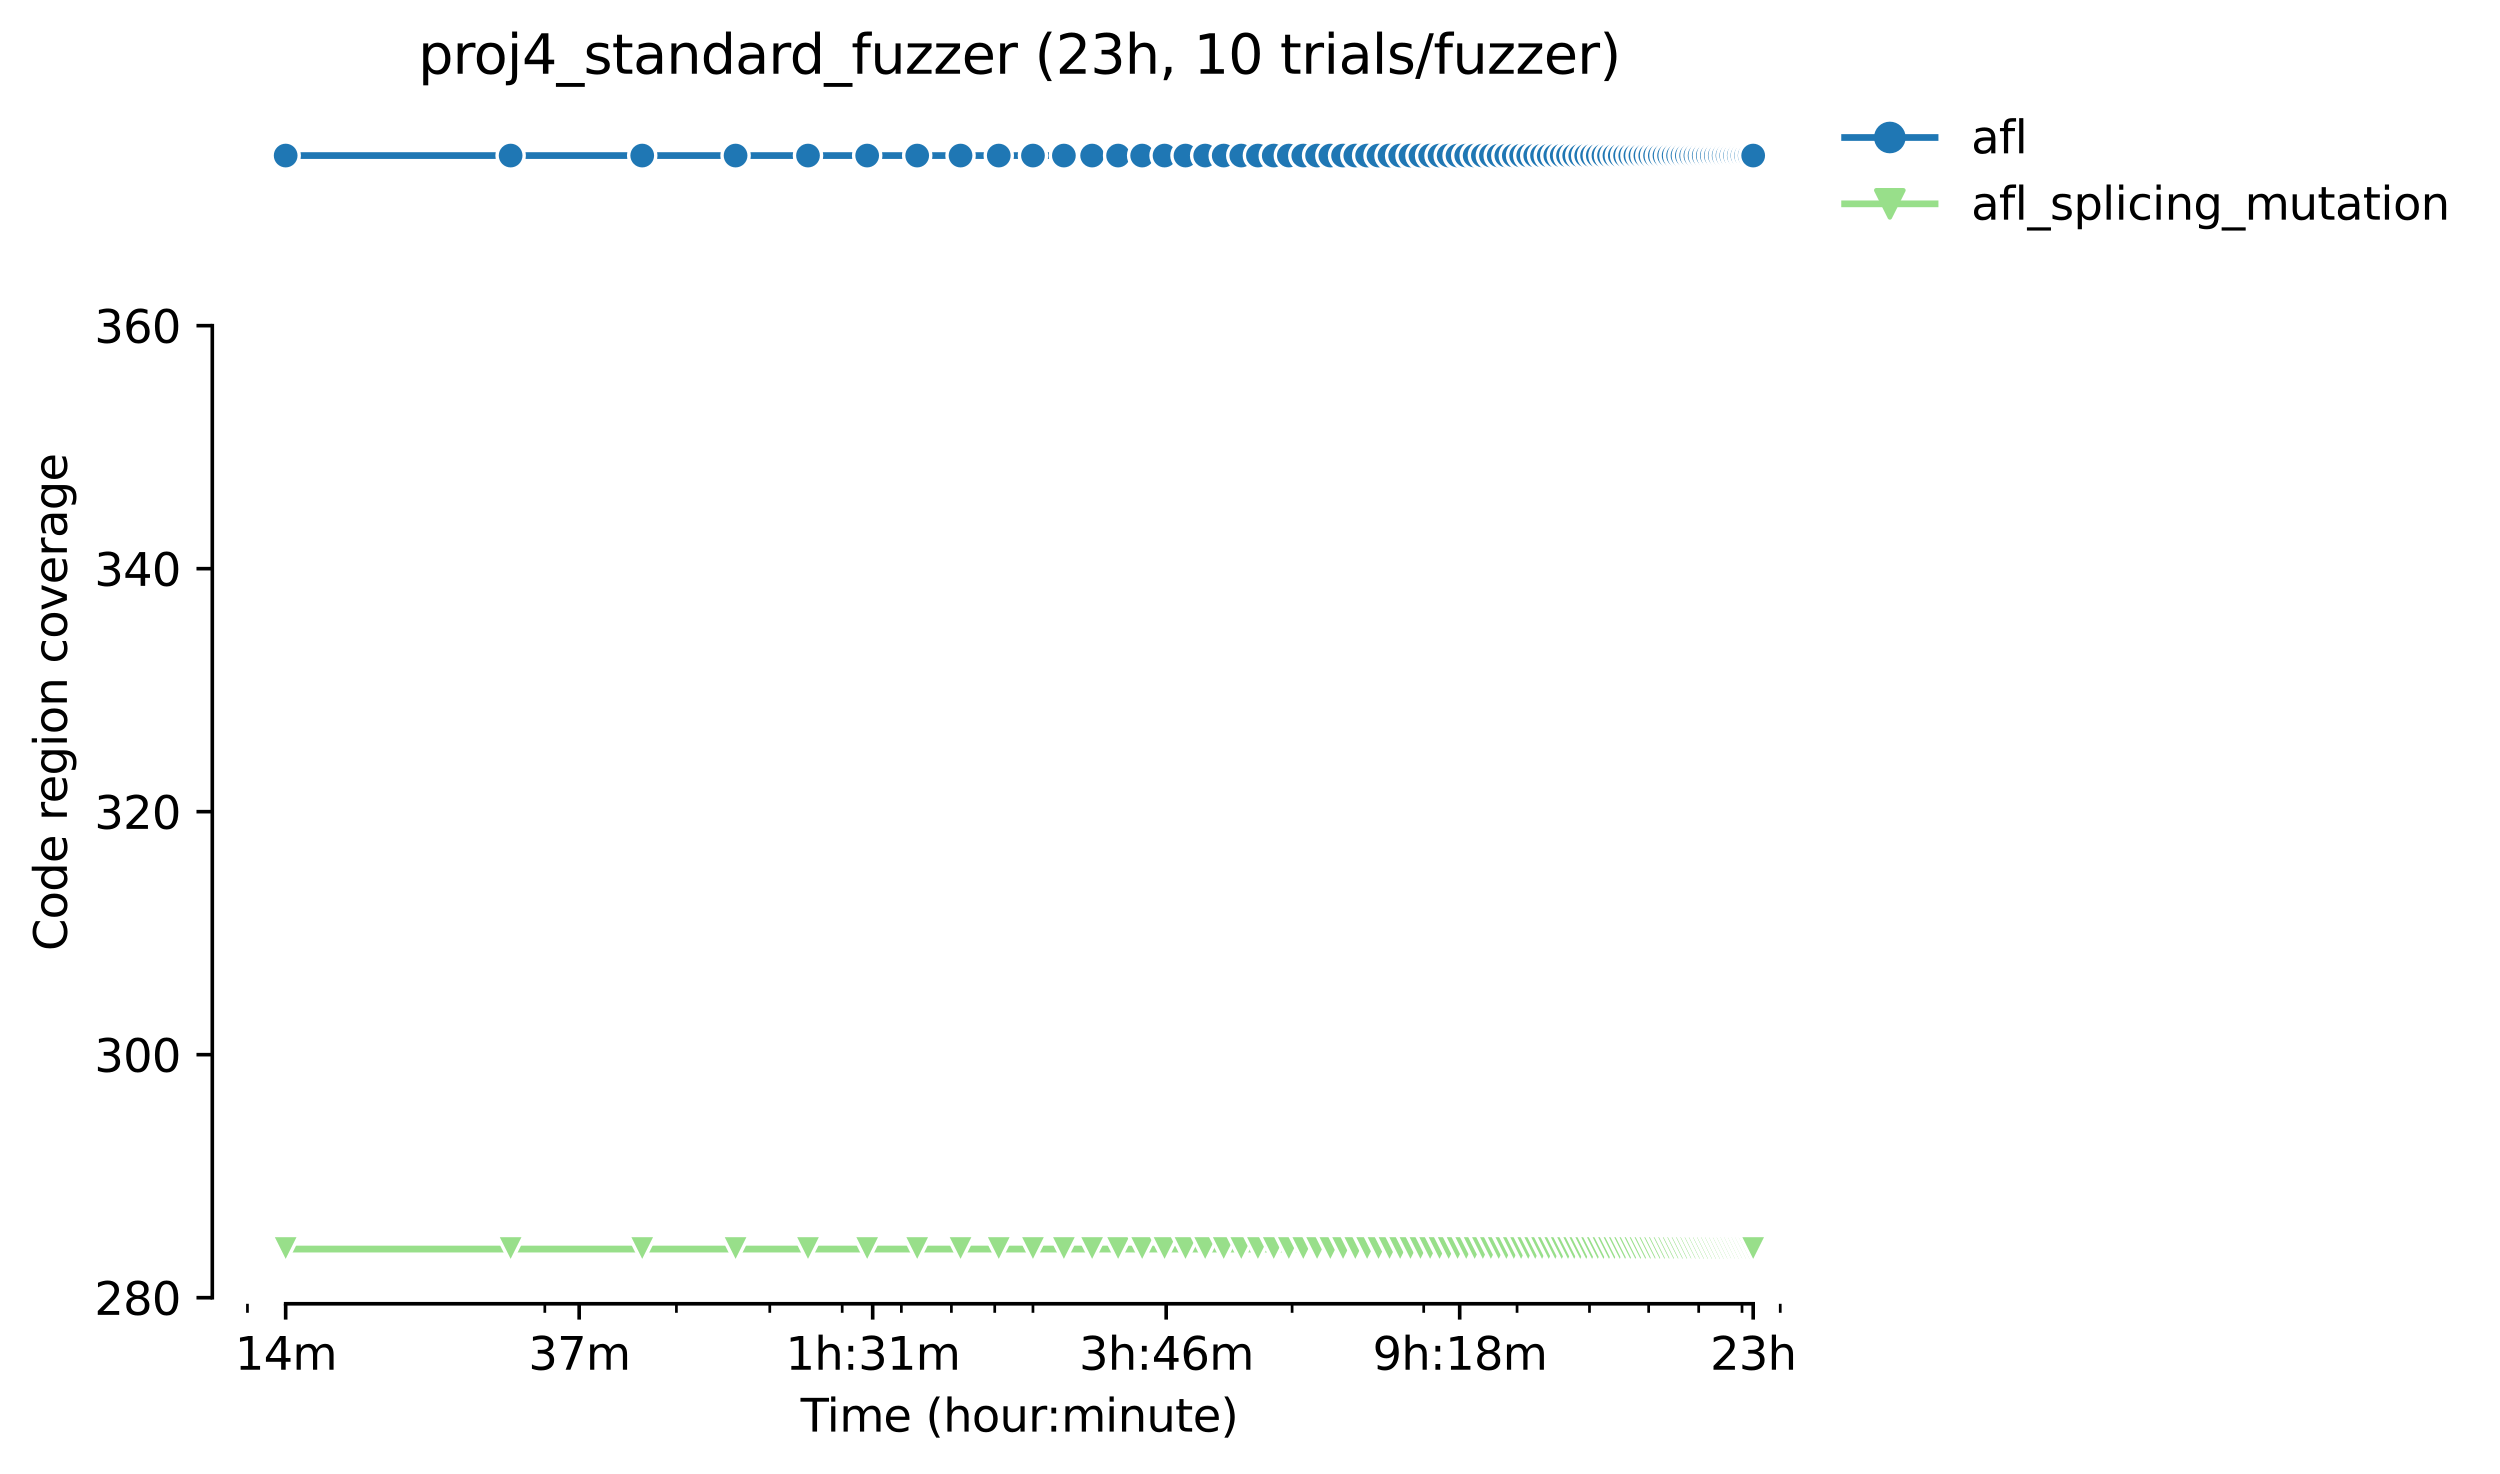 <?xml version="1.0" encoding="utf-8" standalone="no"?>
<!DOCTYPE svg PUBLIC "-//W3C//DTD SVG 1.1//EN"
  "http://www.w3.org/Graphics/SVG/1.1/DTD/svg11.dtd">
<svg height="325.986pt" version="1.1" viewBox="0 0 553.07 325.986" width="553.07pt" xmlns="http://www.w3.org/2000/svg" xmlns:xlink="http://www.w3.org/1999/xlink">
 <defs>
  <style type="text/css">*{stroke-linecap:butt;stroke-linejoin:round;}</style>
 </defs>
 <g id="figure_1">
  <g id="patch_1">
   <path d="M 0 325.986 
L 553.07 325.986 
L 553.07 0 
L 0 0 
z
" style="fill:#ffffff;"/>
  </g>
  <g id="axes_1">
   <g id="patch_2">
    <path d="M 46.966 288.43 
L 404.086 288.43 
L 404.086 22.318 
L 46.966 22.318 
z
" style="fill:#ffffff;"/>
   </g>
   <g id="PolyCollection_1">
    <defs>
     <path d="M 63.198 -291.572 
L 63.198 -291.572 
L 112.965 -291.572 
L 142.076 -291.572 
L 162.731 -291.572 
L 178.752 -291.572 
L 191.843 -291.572 
L 202.91 -291.572 
L 212.498 -291.572 
L 220.954 -291.572 
L 228.519 -291.572 
L 235.362 -291.572 
L 241.609 -291.572 
L 247.356 -291.572 
L 252.677 -291.572 
L 257.63 -291.572 
L 262.264 -291.572 
L 266.617 -291.572 
L 270.721 -291.572 
L 274.603 -291.572 
L 278.285 -291.572 
L 281.788 -291.572 
L 285.128 -291.572 
L 288.32 -291.572 
L 291.376 -291.572 
L 294.307 -291.572 
L 297.123 -291.572 
L 299.832 -291.572 
L 302.443 -291.572 
L 304.963 -291.572 
L 307.397 -291.572 
L 309.751 -291.572 
L 312.031 -291.572 
L 314.24 -291.572 
L 316.383 -291.572 
L 318.465 -291.572 
L 320.487 -291.572 
L 322.454 -291.572 
L 324.369 -291.572 
L 326.234 -291.572 
L 328.052 -291.572 
L 329.825 -291.572 
L 331.555 -291.572 
L 333.244 -291.572 
L 334.895 -291.572 
L 336.508 -291.572 
L 338.086 -291.572 
L 339.631 -291.572 
L 341.142 -291.572 
L 342.623 -291.572 
L 344.073 -291.572 
L 345.495 -291.572 
L 346.889 -291.572 
L 348.257 -291.572 
L 349.599 -291.572 
L 350.916 -291.572 
L 352.21 -291.572 
L 353.481 -291.572 
L 354.729 -291.572 
L 355.957 -291.572 
L 357.163 -291.572 
L 358.35 -291.572 
L 359.518 -291.572 
L 360.666 -291.572 
L 361.797 -291.572 
L 362.91 -291.572 
L 364.006 -291.572 
L 365.086 -291.572 
L 366.15 -291.572 
L 367.198 -291.572 
L 368.231 -291.572 
L 369.249 -291.572 
L 370.254 -291.572 
L 371.244 -291.572 
L 372.221 -291.572 
L 373.185 -291.572 
L 374.136 -291.572 
L 375.074 -291.572 
L 376.001 -291.572 
L 376.915 -291.572 
L 377.818 -291.572 
L 378.71 -291.572 
L 379.591 -291.572 
L 380.461 -291.572 
L 381.321 -291.572 
L 382.171 -291.572 
L 383.011 -291.572 
L 383.841 -291.572 
L 384.661 -291.572 
L 385.473 -291.572 
L 386.275 -291.572 
L 387.068 -291.572 
L 387.853 -291.572 
L 387.853 -291.572 
L 387.853 -291.572 
L 387.068 -291.572 
L 386.275 -291.572 
L 385.473 -291.572 
L 384.661 -291.572 
L 383.841 -291.572 
L 383.011 -291.572 
L 382.171 -291.572 
L 381.321 -291.572 
L 380.461 -291.572 
L 379.591 -291.572 
L 378.71 -291.572 
L 377.818 -291.572 
L 376.915 -291.572 
L 376.001 -291.572 
L 375.074 -291.572 
L 374.136 -291.572 
L 373.185 -291.572 
L 372.221 -291.572 
L 371.244 -291.572 
L 370.254 -291.572 
L 369.249 -291.572 
L 368.231 -291.572 
L 367.198 -291.572 
L 366.15 -291.572 
L 365.086 -291.572 
L 364.006 -291.572 
L 362.91 -291.572 
L 361.797 -291.572 
L 360.666 -291.572 
L 359.518 -291.572 
L 358.35 -291.572 
L 357.163 -291.572 
L 355.957 -291.572 
L 354.729 -291.572 
L 353.481 -291.572 
L 352.21 -291.572 
L 350.916 -291.572 
L 349.599 -291.572 
L 348.257 -291.572 
L 346.889 -291.572 
L 345.495 -291.572 
L 344.073 -291.572 
L 342.623 -291.572 
L 341.142 -291.572 
L 339.631 -291.572 
L 338.086 -291.572 
L 336.508 -291.572 
L 334.895 -291.572 
L 333.244 -291.572 
L 331.555 -291.572 
L 329.825 -291.572 
L 328.052 -291.572 
L 326.234 -291.572 
L 324.369 -291.572 
L 322.454 -291.572 
L 320.487 -291.572 
L 318.465 -291.572 
L 316.383 -291.572 
L 314.24 -291.572 
L 312.031 -291.572 
L 309.751 -291.572 
L 307.397 -291.572 
L 304.963 -291.572 
L 302.443 -291.572 
L 299.832 -291.572 
L 297.123 -291.572 
L 294.307 -291.572 
L 291.376 -291.572 
L 288.32 -291.572 
L 285.128 -291.572 
L 281.788 -291.572 
L 278.285 -291.572 
L 274.603 -291.572 
L 270.721 -291.572 
L 266.617 -291.572 
L 262.264 -291.572 
L 257.63 -291.572 
L 252.677 -291.572 
L 247.356 -291.572 
L 241.609 -291.572 
L 235.362 -291.572 
L 228.519 -291.572 
L 220.954 -291.572 
L 212.498 -291.572 
L 202.91 -291.572 
L 191.843 -291.572 
L 178.752 -291.572 
L 162.731 -291.572 
L 142.076 -291.572 
L 112.965 -291.572 
L 63.198 -291.572 
z
" id="m0162de6544" style="stroke:#1f77b4;stroke-opacity:0.2;"/>
    </defs>
    <g clip-path="url(#pce0c3294be)">
     <use style="fill:#1f77b4;fill-opacity:0.2;stroke:#1f77b4;stroke-opacity:0.2;" x="0" xlink:href="#m0162de6544" y="325.986"/>
    </g>
   </g>
   <g id="PolyCollection_2">
    <defs>
     <path d="M 63.198 -49.652 
L 63.198 -49.652 
L 112.965 -49.652 
L 142.076 -49.652 
L 162.731 -49.652 
L 178.752 -49.652 
L 191.843 -49.652 
L 202.91 -49.652 
L 212.498 -49.652 
L 220.954 -49.652 
L 228.519 -49.652 
L 235.362 -49.652 
L 241.609 -49.652 
L 247.356 -49.652 
L 252.677 -49.652 
L 257.63 -49.652 
L 262.264 -49.652 
L 266.617 -49.652 
L 270.721 -49.652 
L 274.603 -49.652 
L 278.285 -49.652 
L 281.788 -49.652 
L 285.128 -49.652 
L 288.32 -49.652 
L 291.376 -49.652 
L 294.307 -49.652 
L 297.123 -49.652 
L 299.832 -49.652 
L 302.443 -49.652 
L 304.963 -49.652 
L 307.397 -49.652 
L 309.751 -49.652 
L 312.031 -49.652 
L 314.24 -49.652 
L 316.383 -49.652 
L 318.465 -49.652 
L 320.487 -49.652 
L 322.454 -49.652 
L 324.369 -49.652 
L 326.234 -49.652 
L 328.052 -49.652 
L 329.825 -49.652 
L 331.555 -49.652 
L 333.244 -49.652 
L 334.895 -49.652 
L 336.508 -49.652 
L 338.086 -49.652 
L 339.631 -49.652 
L 341.142 -49.652 
L 342.623 -49.652 
L 344.073 -49.652 
L 345.495 -49.652 
L 346.889 -49.652 
L 348.257 -49.652 
L 349.599 -49.652 
L 350.916 -49.652 
L 352.21 -49.652 
L 353.481 -49.652 
L 354.729 -49.652 
L 355.957 -49.652 
L 357.163 -49.652 
L 358.35 -49.652 
L 359.518 -49.652 
L 360.666 -49.652 
L 361.797 -49.652 
L 362.91 -49.652 
L 364.006 -49.652 
L 365.086 -49.652 
L 366.15 -49.652 
L 367.198 -49.652 
L 368.231 -49.652 
L 369.249 -49.652 
L 370.254 -49.652 
L 371.244 -49.652 
L 372.221 -49.652 
L 373.185 -49.652 
L 374.136 -49.652 
L 375.074 -49.652 
L 376.001 -49.652 
L 376.915 -49.652 
L 377.818 -49.652 
L 378.71 -49.652 
L 379.591 -49.652 
L 380.461 -49.652 
L 381.321 -49.652 
L 382.171 -49.652 
L 383.011 -49.652 
L 383.841 -49.652 
L 384.661 -49.652 
L 385.473 -49.652 
L 386.275 -49.652 
L 387.068 -49.652 
L 387.853 -49.652 
L 387.853 -49.652 
L 387.853 -49.652 
L 387.068 -49.652 
L 386.275 -49.652 
L 385.473 -49.652 
L 384.661 -49.652 
L 383.841 -49.652 
L 383.011 -49.652 
L 382.171 -49.652 
L 381.321 -49.652 
L 380.461 -49.652 
L 379.591 -49.652 
L 378.71 -49.652 
L 377.818 -49.652 
L 376.915 -49.652 
L 376.001 -49.652 
L 375.074 -49.652 
L 374.136 -49.652 
L 373.185 -49.652 
L 372.221 -49.652 
L 371.244 -49.652 
L 370.254 -49.652 
L 369.249 -49.652 
L 368.231 -49.652 
L 367.198 -49.652 
L 366.15 -49.652 
L 365.086 -49.652 
L 364.006 -49.652 
L 362.91 -49.652 
L 361.797 -49.652 
L 360.666 -49.652 
L 359.518 -49.652 
L 358.35 -49.652 
L 357.163 -49.652 
L 355.957 -49.652 
L 354.729 -49.652 
L 353.481 -49.652 
L 352.21 -49.652 
L 350.916 -49.652 
L 349.599 -49.652 
L 348.257 -49.652 
L 346.889 -49.652 
L 345.495 -49.652 
L 344.073 -49.652 
L 342.623 -49.652 
L 341.142 -49.652 
L 339.631 -49.652 
L 338.086 -49.652 
L 336.508 -49.652 
L 334.895 -49.652 
L 333.244 -49.652 
L 331.555 -49.652 
L 329.825 -49.652 
L 328.052 -49.652 
L 326.234 -49.652 
L 324.369 -49.652 
L 322.454 -49.652 
L 320.487 -49.652 
L 318.465 -49.652 
L 316.383 -49.652 
L 314.24 -49.652 
L 312.031 -49.652 
L 309.751 -49.652 
L 307.397 -49.652 
L 304.963 -49.652 
L 302.443 -49.652 
L 299.832 -49.652 
L 297.123 -49.652 
L 294.307 -49.652 
L 291.376 -49.652 
L 288.32 -49.652 
L 285.128 -49.652 
L 281.788 -49.652 
L 278.285 -49.652 
L 274.603 -49.652 
L 270.721 -49.652 
L 266.617 -49.652 
L 262.264 -49.652 
L 257.63 -49.652 
L 252.677 -49.652 
L 247.356 -49.652 
L 241.609 -49.652 
L 235.362 -49.652 
L 228.519 -49.652 
L 220.954 -49.652 
L 212.498 -49.652 
L 202.91 -49.652 
L 191.843 -49.652 
L 178.752 -49.652 
L 162.731 -49.652 
L 142.076 -49.652 
L 112.965 -49.652 
L 63.198 -49.652 
z
" id="m0a08927109" style="stroke:#98df8a;stroke-opacity:0.2;"/>
    </defs>
    <g clip-path="url(#pce0c3294be)">
     <use style="fill:#98df8a;fill-opacity:0.2;stroke:#98df8a;stroke-opacity:0.2;" x="0" xlink:href="#m0a08927109" y="325.986"/>
    </g>
   </g>
   <g id="matplotlib.axis_1">
    <g id="xtick_1">
     <g id="line2d_1">
      <defs>
       <path d="M 0 0 
L 0 3.5 
" id="m8a34412c5b" style="stroke:#000000;stroke-width:0.8;"/>
      </defs>
      <g>
       <use style="stroke:#000000;stroke-width:0.8;" x="63.198" xlink:href="#m8a34412c5b" y="288.43"/>
      </g>
     </g>
     <g id="text_1">
      <!-- 14m -->
      <g transform="translate(51.966 303.029)scale(0.1 -0.1)">
       <defs>
        <path d="M 794 531 
L 1825 531 
L 1825 4091 
L 703 3866 
L 703 4441 
L 1819 4666 
L 2450 4666 
L 2450 531 
L 3481 531 
L 3481 0 
L 794 0 
L 794 531 
z
" id="DejaVuSans-31" transform="scale(0.016)"/>
        <path d="M 2419 4116 
L 825 1625 
L 2419 1625 
L 2419 4116 
z
M 2253 4666 
L 3047 4666 
L 3047 1625 
L 3713 1625 
L 3713 1100 
L 3047 1100 
L 3047 0 
L 2419 0 
L 2419 1100 
L 313 1100 
L 313 1709 
L 2253 4666 
z
" id="DejaVuSans-34" transform="scale(0.016)"/>
        <path d="M 3328 2828 
Q 3544 3216 3844 3400 
Q 4144 3584 4550 3584 
Q 5097 3584 5394 3201 
Q 5691 2819 5691 2113 
L 5691 0 
L 5113 0 
L 5113 2094 
Q 5113 2597 4934 2840 
Q 4756 3084 4391 3084 
Q 3944 3084 3684 2787 
Q 3425 2491 3425 1978 
L 3425 0 
L 2847 0 
L 2847 2094 
Q 2847 2600 2669 2842 
Q 2491 3084 2119 3084 
Q 1678 3084 1418 2786 
Q 1159 2488 1159 1978 
L 1159 0 
L 581 0 
L 581 3500 
L 1159 3500 
L 1159 2956 
Q 1356 3278 1631 3431 
Q 1906 3584 2284 3584 
Q 2666 3584 2933 3390 
Q 3200 3197 3328 2828 
z
" id="DejaVuSans-6d" transform="scale(0.016)"/>
       </defs>
       <use xlink:href="#DejaVuSans-31"/>
       <use x="63.623" xlink:href="#DejaVuSans-34"/>
       <use x="127.246" xlink:href="#DejaVuSans-6d"/>
      </g>
     </g>
    </g>
    <g id="xtick_2">
     <g id="line2d_2">
      <g>
       <use style="stroke:#000000;stroke-width:0.8;" x="128.129" xlink:href="#m8a34412c5b" y="288.43"/>
      </g>
     </g>
     <g id="text_2">
      <!-- 37m -->
      <g transform="translate(116.897 303.029)scale(0.1 -0.1)">
       <defs>
        <path d="M 2597 2516 
Q 3050 2419 3304 2112 
Q 3559 1806 3559 1356 
Q 3559 666 3084 287 
Q 2609 -91 1734 -91 
Q 1441 -91 1130 -33 
Q 819 25 488 141 
L 488 750 
Q 750 597 1062 519 
Q 1375 441 1716 441 
Q 2309 441 2620 675 
Q 2931 909 2931 1356 
Q 2931 1769 2642 2001 
Q 2353 2234 1838 2234 
L 1294 2234 
L 1294 2753 
L 1863 2753 
Q 2328 2753 2575 2939 
Q 2822 3125 2822 3475 
Q 2822 3834 2567 4026 
Q 2313 4219 1838 4219 
Q 1578 4219 1281 4162 
Q 984 4106 628 3988 
L 628 4550 
Q 988 4650 1302 4700 
Q 1616 4750 1894 4750 
Q 2613 4750 3031 4423 
Q 3450 4097 3450 3541 
Q 3450 3153 3228 2886 
Q 3006 2619 2597 2516 
z
" id="DejaVuSans-33" transform="scale(0.016)"/>
        <path d="M 525 4666 
L 3525 4666 
L 3525 4397 
L 1831 0 
L 1172 0 
L 2766 4134 
L 525 4134 
L 525 4666 
z
" id="DejaVuSans-37" transform="scale(0.016)"/>
       </defs>
       <use xlink:href="#DejaVuSans-33"/>
       <use x="63.623" xlink:href="#DejaVuSans-37"/>
       <use x="127.246" xlink:href="#DejaVuSans-6d"/>
      </g>
     </g>
    </g>
    <g id="xtick_3">
     <g id="line2d_3">
      <g>
       <use style="stroke:#000000;stroke-width:0.8;" x="193.061" xlink:href="#m8a34412c5b" y="288.43"/>
      </g>
     </g>
     <g id="text_3">
      <!-- 1h:31m -->
      <g transform="translate(173.793 303.029)scale(0.1 -0.1)">
       <defs>
        <path d="M 3513 2113 
L 3513 0 
L 2938 0 
L 2938 2094 
Q 2938 2591 2744 2837 
Q 2550 3084 2163 3084 
Q 1697 3084 1428 2787 
Q 1159 2491 1159 1978 
L 1159 0 
L 581 0 
L 581 4863 
L 1159 4863 
L 1159 2956 
Q 1366 3272 1645 3428 
Q 1925 3584 2291 3584 
Q 2894 3584 3203 3211 
Q 3513 2838 3513 2113 
z
" id="DejaVuSans-68" transform="scale(0.016)"/>
        <path d="M 750 794 
L 1409 794 
L 1409 0 
L 750 0 
L 750 794 
z
M 750 3309 
L 1409 3309 
L 1409 2516 
L 750 2516 
L 750 3309 
z
" id="DejaVuSans-3a" transform="scale(0.016)"/>
       </defs>
       <use xlink:href="#DejaVuSans-31"/>
       <use x="63.623" xlink:href="#DejaVuSans-68"/>
       <use x="127.002" xlink:href="#DejaVuSans-3a"/>
       <use x="160.693" xlink:href="#DejaVuSans-33"/>
       <use x="224.316" xlink:href="#DejaVuSans-31"/>
       <use x="287.939" xlink:href="#DejaVuSans-6d"/>
      </g>
     </g>
    </g>
    <g id="xtick_4">
     <g id="line2d_4">
      <g>
       <use style="stroke:#000000;stroke-width:0.8;" x="257.992" xlink:href="#m8a34412c5b" y="288.43"/>
      </g>
     </g>
     <g id="text_4">
      <!-- 3h:46m -->
      <g transform="translate(238.724 303.029)scale(0.1 -0.1)">
       <defs>
        <path d="M 2113 2584 
Q 1688 2584 1439 2293 
Q 1191 2003 1191 1497 
Q 1191 994 1439 701 
Q 1688 409 2113 409 
Q 2538 409 2786 701 
Q 3034 994 3034 1497 
Q 3034 2003 2786 2293 
Q 2538 2584 2113 2584 
z
M 3366 4563 
L 3366 3988 
Q 3128 4100 2886 4159 
Q 2644 4219 2406 4219 
Q 1781 4219 1451 3797 
Q 1122 3375 1075 2522 
Q 1259 2794 1537 2939 
Q 1816 3084 2150 3084 
Q 2853 3084 3261 2657 
Q 3669 2231 3669 1497 
Q 3669 778 3244 343 
Q 2819 -91 2113 -91 
Q 1303 -91 875 529 
Q 447 1150 447 2328 
Q 447 3434 972 4092 
Q 1497 4750 2381 4750 
Q 2619 4750 2861 4703 
Q 3103 4656 3366 4563 
z
" id="DejaVuSans-36" transform="scale(0.016)"/>
       </defs>
       <use xlink:href="#DejaVuSans-33"/>
       <use x="63.623" xlink:href="#DejaVuSans-68"/>
       <use x="127.002" xlink:href="#DejaVuSans-3a"/>
       <use x="160.693" xlink:href="#DejaVuSans-34"/>
       <use x="224.316" xlink:href="#DejaVuSans-36"/>
       <use x="287.939" xlink:href="#DejaVuSans-6d"/>
      </g>
     </g>
    </g>
    <g id="xtick_5">
     <g id="line2d_5">
      <g>
       <use style="stroke:#000000;stroke-width:0.8;" x="322.923" xlink:href="#m8a34412c5b" y="288.43"/>
      </g>
     </g>
     <g id="text_5">
      <!-- 9h:18m -->
      <g transform="translate(303.655 303.029)scale(0.1 -0.1)">
       <defs>
        <path d="M 703 97 
L 703 672 
Q 941 559 1184 500 
Q 1428 441 1663 441 
Q 2288 441 2617 861 
Q 2947 1281 2994 2138 
Q 2813 1869 2534 1725 
Q 2256 1581 1919 1581 
Q 1219 1581 811 2004 
Q 403 2428 403 3163 
Q 403 3881 828 4315 
Q 1253 4750 1959 4750 
Q 2769 4750 3195 4129 
Q 3622 3509 3622 2328 
Q 3622 1225 3098 567 
Q 2575 -91 1691 -91 
Q 1453 -91 1209 -44 
Q 966 3 703 97 
z
M 1959 2075 
Q 2384 2075 2632 2365 
Q 2881 2656 2881 3163 
Q 2881 3666 2632 3958 
Q 2384 4250 1959 4250 
Q 1534 4250 1286 3958 
Q 1038 3666 1038 3163 
Q 1038 2656 1286 2365 
Q 1534 2075 1959 2075 
z
" id="DejaVuSans-39" transform="scale(0.016)"/>
        <path d="M 2034 2216 
Q 1584 2216 1326 1975 
Q 1069 1734 1069 1313 
Q 1069 891 1326 650 
Q 1584 409 2034 409 
Q 2484 409 2743 651 
Q 3003 894 3003 1313 
Q 3003 1734 2745 1975 
Q 2488 2216 2034 2216 
z
M 1403 2484 
Q 997 2584 770 2862 
Q 544 3141 544 3541 
Q 544 4100 942 4425 
Q 1341 4750 2034 4750 
Q 2731 4750 3128 4425 
Q 3525 4100 3525 3541 
Q 3525 3141 3298 2862 
Q 3072 2584 2669 2484 
Q 3125 2378 3379 2068 
Q 3634 1759 3634 1313 
Q 3634 634 3220 271 
Q 2806 -91 2034 -91 
Q 1263 -91 848 271 
Q 434 634 434 1313 
Q 434 1759 690 2068 
Q 947 2378 1403 2484 
z
M 1172 3481 
Q 1172 3119 1398 2916 
Q 1625 2713 2034 2713 
Q 2441 2713 2670 2916 
Q 2900 3119 2900 3481 
Q 2900 3844 2670 4047 
Q 2441 4250 2034 4250 
Q 1625 4250 1398 4047 
Q 1172 3844 1172 3481 
z
" id="DejaVuSans-38" transform="scale(0.016)"/>
       </defs>
       <use xlink:href="#DejaVuSans-39"/>
       <use x="63.623" xlink:href="#DejaVuSans-68"/>
       <use x="127.002" xlink:href="#DejaVuSans-3a"/>
       <use x="160.693" xlink:href="#DejaVuSans-31"/>
       <use x="224.316" xlink:href="#DejaVuSans-38"/>
       <use x="287.939" xlink:href="#DejaVuSans-6d"/>
      </g>
     </g>
    </g>
    <g id="xtick_6">
     <g id="line2d_6">
      <g>
       <use style="stroke:#000000;stroke-width:0.8;" x="387.854" xlink:href="#m8a34412c5b" y="288.43"/>
      </g>
     </g>
     <g id="text_6">
      <!-- 23h -->
      <g transform="translate(378.323 303.029)scale(0.1 -0.1)">
       <defs>
        <path d="M 1228 531 
L 3431 531 
L 3431 0 
L 469 0 
L 469 531 
Q 828 903 1448 1529 
Q 2069 2156 2228 2338 
Q 2531 2678 2651 2914 
Q 2772 3150 2772 3378 
Q 2772 3750 2511 3984 
Q 2250 4219 1831 4219 
Q 1534 4219 1204 4116 
Q 875 4013 500 3803 
L 500 4441 
Q 881 4594 1212 4672 
Q 1544 4750 1819 4750 
Q 2544 4750 2975 4387 
Q 3406 4025 3406 3419 
Q 3406 3131 3298 2873 
Q 3191 2616 2906 2266 
Q 2828 2175 2409 1742 
Q 1991 1309 1228 531 
z
" id="DejaVuSans-32" transform="scale(0.016)"/>
       </defs>
       <use xlink:href="#DejaVuSans-32"/>
       <use x="63.623" xlink:href="#DejaVuSans-33"/>
       <use x="127.246" xlink:href="#DejaVuSans-68"/>
      </g>
     </g>
    </g>
    <g id="xtick_7">
     <g id="line2d_7">
      <defs>
       <path d="M 0 0 
L 0 2 
" id="m30ce1f02fa" style="stroke:#000000;stroke-width:0.6;"/>
      </defs>
      <g>
       <use style="stroke:#000000;stroke-width:0.6;" x="54.742" xlink:href="#m30ce1f02fa" y="288.43"/>
      </g>
     </g>
    </g>
    <g id="xtick_8">
     <g id="line2d_8">
      <g>
       <use style="stroke:#000000;stroke-width:0.6;" x="120.529" xlink:href="#m30ce1f02fa" y="288.43"/>
      </g>
     </g>
    </g>
    <g id="xtick_9">
     <g id="line2d_9">
      <g>
       <use style="stroke:#000000;stroke-width:0.6;" x="149.641" xlink:href="#m30ce1f02fa" y="288.43"/>
      </g>
     </g>
    </g>
    <g id="xtick_10">
     <g id="line2d_10">
      <g>
       <use style="stroke:#000000;stroke-width:0.6;" x="170.296" xlink:href="#m30ce1f02fa" y="288.43"/>
      </g>
     </g>
    </g>
    <g id="xtick_11">
     <g id="line2d_11">
      <g>
       <use style="stroke:#000000;stroke-width:0.6;" x="186.317" xlink:href="#m30ce1f02fa" y="288.43"/>
      </g>
     </g>
    </g>
    <g id="xtick_12">
     <g id="line2d_12">
      <g>
       <use style="stroke:#000000;stroke-width:0.6;" x="199.407" xlink:href="#m30ce1f02fa" y="288.43"/>
      </g>
     </g>
    </g>
    <g id="xtick_13">
     <g id="line2d_13">
      <g>
       <use style="stroke:#000000;stroke-width:0.6;" x="210.475" xlink:href="#m30ce1f02fa" y="288.43"/>
      </g>
     </g>
    </g>
    <g id="xtick_14">
     <g id="line2d_14">
      <g>
       <use style="stroke:#000000;stroke-width:0.6;" x="220.062" xlink:href="#m30ce1f02fa" y="288.43"/>
      </g>
     </g>
    </g>
    <g id="xtick_15">
     <g id="line2d_15">
      <g>
       <use style="stroke:#000000;stroke-width:0.6;" x="228.519" xlink:href="#m30ce1f02fa" y="288.43"/>
      </g>
     </g>
    </g>
    <g id="xtick_16">
     <g id="line2d_16">
      <g>
       <use style="stroke:#000000;stroke-width:0.6;" x="285.85" xlink:href="#m30ce1f02fa" y="288.43"/>
      </g>
     </g>
    </g>
    <g id="xtick_17">
     <g id="line2d_17">
      <g>
       <use style="stroke:#000000;stroke-width:0.6;" x="314.962" xlink:href="#m30ce1f02fa" y="288.43"/>
      </g>
     </g>
    </g>
    <g id="xtick_18">
     <g id="line2d_18">
      <g>
       <use style="stroke:#000000;stroke-width:0.6;" x="335.616" xlink:href="#m30ce1f02fa" y="288.43"/>
      </g>
     </g>
    </g>
    <g id="xtick_19">
     <g id="line2d_19">
      <g>
       <use style="stroke:#000000;stroke-width:0.6;" x="351.638" xlink:href="#m30ce1f02fa" y="288.43"/>
      </g>
     </g>
    </g>
    <g id="xtick_20">
     <g id="line2d_20">
      <g>
       <use style="stroke:#000000;stroke-width:0.6;" x="364.728" xlink:href="#m30ce1f02fa" y="288.43"/>
      </g>
     </g>
    </g>
    <g id="xtick_21">
     <g id="line2d_21">
      <g>
       <use style="stroke:#000000;stroke-width:0.6;" x="375.796" xlink:href="#m30ce1f02fa" y="288.43"/>
      </g>
     </g>
    </g>
    <g id="xtick_22">
     <g id="line2d_22">
      <g>
       <use style="stroke:#000000;stroke-width:0.6;" x="385.383" xlink:href="#m30ce1f02fa" y="288.43"/>
      </g>
     </g>
    </g>
    <g id="xtick_23">
     <g id="line2d_23">
      <g>
       <use style="stroke:#000000;stroke-width:0.6;" x="393.84" xlink:href="#m30ce1f02fa" y="288.43"/>
      </g>
     </g>
    </g>
    <g id="text_7">
     <!-- Time (hour:minute) -->
     <g transform="translate(177.119 316.707)scale(0.1 -0.1)">
      <defs>
       <path d="M -19 4666 
L 3928 4666 
L 3928 4134 
L 2272 4134 
L 2272 0 
L 1638 0 
L 1638 4134 
L -19 4134 
L -19 4666 
z
" id="DejaVuSans-54" transform="scale(0.016)"/>
       <path d="M 603 3500 
L 1178 3500 
L 1178 0 
L 603 0 
L 603 3500 
z
M 603 4863 
L 1178 4863 
L 1178 4134 
L 603 4134 
L 603 4863 
z
" id="DejaVuSans-69" transform="scale(0.016)"/>
       <path d="M 3597 1894 
L 3597 1613 
L 953 1613 
Q 991 1019 1311 708 
Q 1631 397 2203 397 
Q 2534 397 2845 478 
Q 3156 559 3463 722 
L 3463 178 
Q 3153 47 2828 -22 
Q 2503 -91 2169 -91 
Q 1331 -91 842 396 
Q 353 884 353 1716 
Q 353 2575 817 3079 
Q 1281 3584 2069 3584 
Q 2775 3584 3186 3129 
Q 3597 2675 3597 1894 
z
M 3022 2063 
Q 3016 2534 2758 2815 
Q 2500 3097 2075 3097 
Q 1594 3097 1305 2825 
Q 1016 2553 972 2059 
L 3022 2063 
z
" id="DejaVuSans-65" transform="scale(0.016)"/>
       <path id="DejaVuSans-20" transform="scale(0.016)"/>
       <path d="M 1984 4856 
Q 1566 4138 1362 3434 
Q 1159 2731 1159 2009 
Q 1159 1288 1364 580 
Q 1569 -128 1984 -844 
L 1484 -844 
Q 1016 -109 783 600 
Q 550 1309 550 2009 
Q 550 2706 781 3412 
Q 1013 4119 1484 4856 
L 1984 4856 
z
" id="DejaVuSans-28" transform="scale(0.016)"/>
       <path d="M 1959 3097 
Q 1497 3097 1228 2736 
Q 959 2375 959 1747 
Q 959 1119 1226 758 
Q 1494 397 1959 397 
Q 2419 397 2687 759 
Q 2956 1122 2956 1747 
Q 2956 2369 2687 2733 
Q 2419 3097 1959 3097 
z
M 1959 3584 
Q 2709 3584 3137 3096 
Q 3566 2609 3566 1747 
Q 3566 888 3137 398 
Q 2709 -91 1959 -91 
Q 1206 -91 779 398 
Q 353 888 353 1747 
Q 353 2609 779 3096 
Q 1206 3584 1959 3584 
z
" id="DejaVuSans-6f" transform="scale(0.016)"/>
       <path d="M 544 1381 
L 544 3500 
L 1119 3500 
L 1119 1403 
Q 1119 906 1312 657 
Q 1506 409 1894 409 
Q 2359 409 2629 706 
Q 2900 1003 2900 1516 
L 2900 3500 
L 3475 3500 
L 3475 0 
L 2900 0 
L 2900 538 
Q 2691 219 2414 64 
Q 2138 -91 1772 -91 
Q 1169 -91 856 284 
Q 544 659 544 1381 
z
M 1991 3584 
L 1991 3584 
z
" id="DejaVuSans-75" transform="scale(0.016)"/>
       <path d="M 2631 2963 
Q 2534 3019 2420 3045 
Q 2306 3072 2169 3072 
Q 1681 3072 1420 2755 
Q 1159 2438 1159 1844 
L 1159 0 
L 581 0 
L 581 3500 
L 1159 3500 
L 1159 2956 
Q 1341 3275 1631 3429 
Q 1922 3584 2338 3584 
Q 2397 3584 2469 3576 
Q 2541 3569 2628 3553 
L 2631 2963 
z
" id="DejaVuSans-72" transform="scale(0.016)"/>
       <path d="M 3513 2113 
L 3513 0 
L 2938 0 
L 2938 2094 
Q 2938 2591 2744 2837 
Q 2550 3084 2163 3084 
Q 1697 3084 1428 2787 
Q 1159 2491 1159 1978 
L 1159 0 
L 581 0 
L 581 3500 
L 1159 3500 
L 1159 2956 
Q 1366 3272 1645 3428 
Q 1925 3584 2291 3584 
Q 2894 3584 3203 3211 
Q 3513 2838 3513 2113 
z
" id="DejaVuSans-6e" transform="scale(0.016)"/>
       <path d="M 1172 4494 
L 1172 3500 
L 2356 3500 
L 2356 3053 
L 1172 3053 
L 1172 1153 
Q 1172 725 1289 603 
Q 1406 481 1766 481 
L 2356 481 
L 2356 0 
L 1766 0 
Q 1100 0 847 248 
Q 594 497 594 1153 
L 594 3053 
L 172 3053 
L 172 3500 
L 594 3500 
L 594 4494 
L 1172 4494 
z
" id="DejaVuSans-74" transform="scale(0.016)"/>
       <path d="M 513 4856 
L 1013 4856 
Q 1481 4119 1714 3412 
Q 1947 2706 1947 2009 
Q 1947 1309 1714 600 
Q 1481 -109 1013 -844 
L 513 -844 
Q 928 -128 1133 580 
Q 1338 1288 1338 2009 
Q 1338 2731 1133 3434 
Q 928 4138 513 4856 
z
" id="DejaVuSans-29" transform="scale(0.016)"/>
      </defs>
      <use xlink:href="#DejaVuSans-54"/>
      <use x="57.959" xlink:href="#DejaVuSans-69"/>
      <use x="85.742" xlink:href="#DejaVuSans-6d"/>
      <use x="183.154" xlink:href="#DejaVuSans-65"/>
      <use x="244.678" xlink:href="#DejaVuSans-20"/>
      <use x="276.465" xlink:href="#DejaVuSans-28"/>
      <use x="315.479" xlink:href="#DejaVuSans-68"/>
      <use x="378.857" xlink:href="#DejaVuSans-6f"/>
      <use x="440.039" xlink:href="#DejaVuSans-75"/>
      <use x="503.418" xlink:href="#DejaVuSans-72"/>
      <use x="542.781" xlink:href="#DejaVuSans-3a"/>
      <use x="576.473" xlink:href="#DejaVuSans-6d"/>
      <use x="673.885" xlink:href="#DejaVuSans-69"/>
      <use x="701.668" xlink:href="#DejaVuSans-6e"/>
      <use x="765.047" xlink:href="#DejaVuSans-75"/>
      <use x="828.426" xlink:href="#DejaVuSans-74"/>
      <use x="867.635" xlink:href="#DejaVuSans-65"/>
      <use x="929.158" xlink:href="#DejaVuSans-29"/>
     </g>
    </g>
   </g>
   <g id="matplotlib.axis_2">
    <g id="ytick_1">
     <g id="line2d_24">
      <defs>
       <path d="M 0 0 
L -3.5 0 
" id="mdbdfcd01f6" style="stroke:#000000;stroke-width:0.8;"/>
      </defs>
      <g>
       <use style="stroke:#000000;stroke-width:0.8;" x="46.966" xlink:href="#mdbdfcd01f6" y="287.086"/>
      </g>
     </g>
     <g id="text_8">
      <!-- 280 -->
      <g transform="translate(20.878 290.885)scale(0.1 -0.1)">
       <defs>
        <path d="M 2034 4250 
Q 1547 4250 1301 3770 
Q 1056 3291 1056 2328 
Q 1056 1369 1301 889 
Q 1547 409 2034 409 
Q 2525 409 2770 889 
Q 3016 1369 3016 2328 
Q 3016 3291 2770 3770 
Q 2525 4250 2034 4250 
z
M 2034 4750 
Q 2819 4750 3233 4129 
Q 3647 3509 3647 2328 
Q 3647 1150 3233 529 
Q 2819 -91 2034 -91 
Q 1250 -91 836 529 
Q 422 1150 422 2328 
Q 422 3509 836 4129 
Q 1250 4750 2034 4750 
z
" id="DejaVuSans-30" transform="scale(0.016)"/>
       </defs>
       <use xlink:href="#DejaVuSans-32"/>
       <use x="63.623" xlink:href="#DejaVuSans-38"/>
       <use x="127.246" xlink:href="#DejaVuSans-30"/>
      </g>
     </g>
    </g>
    <g id="ytick_2">
     <g id="line2d_25">
      <g>
       <use style="stroke:#000000;stroke-width:0.8;" x="46.966" xlink:href="#mdbdfcd01f6" y="233.326"/>
      </g>
     </g>
     <g id="text_9">
      <!-- 300 -->
      <g transform="translate(20.878 237.125)scale(0.1 -0.1)">
       <use xlink:href="#DejaVuSans-33"/>
       <use x="63.623" xlink:href="#DejaVuSans-30"/>
       <use x="127.246" xlink:href="#DejaVuSans-30"/>
      </g>
     </g>
    </g>
    <g id="ytick_3">
     <g id="line2d_26">
      <g>
       <use style="stroke:#000000;stroke-width:0.8;" x="46.966" xlink:href="#mdbdfcd01f6" y="179.566"/>
      </g>
     </g>
     <g id="text_10">
      <!-- 320 -->
      <g transform="translate(20.878 183.365)scale(0.1 -0.1)">
       <use xlink:href="#DejaVuSans-33"/>
       <use x="63.623" xlink:href="#DejaVuSans-32"/>
       <use x="127.246" xlink:href="#DejaVuSans-30"/>
      </g>
     </g>
    </g>
    <g id="ytick_4">
     <g id="line2d_27">
      <g>
       <use style="stroke:#000000;stroke-width:0.8;" x="46.966" xlink:href="#mdbdfcd01f6" y="125.806"/>
      </g>
     </g>
     <g id="text_11">
      <!-- 340 -->
      <g transform="translate(20.878 129.605)scale(0.1 -0.1)">
       <use xlink:href="#DejaVuSans-33"/>
       <use x="63.623" xlink:href="#DejaVuSans-34"/>
       <use x="127.246" xlink:href="#DejaVuSans-30"/>
      </g>
     </g>
    </g>
    <g id="ytick_5">
     <g id="line2d_28">
      <g>
       <use style="stroke:#000000;stroke-width:0.8;" x="46.966" xlink:href="#mdbdfcd01f6" y="72.046"/>
      </g>
     </g>
     <g id="text_12">
      <!-- 360 -->
      <g transform="translate(20.878 75.845)scale(0.1 -0.1)">
       <use xlink:href="#DejaVuSans-33"/>
       <use x="63.623" xlink:href="#DejaVuSans-36"/>
       <use x="127.246" xlink:href="#DejaVuSans-30"/>
      </g>
     </g>
    </g>
    <g id="text_13">
     <!-- Code region coverage -->
     <g transform="translate(14.798 210.38)rotate(-90)scale(0.1 -0.1)">
      <defs>
       <path d="M 4122 4306 
L 4122 3641 
Q 3803 3938 3442 4084 
Q 3081 4231 2675 4231 
Q 1875 4231 1450 3742 
Q 1025 3253 1025 2328 
Q 1025 1406 1450 917 
Q 1875 428 2675 428 
Q 3081 428 3442 575 
Q 3803 722 4122 1019 
L 4122 359 
Q 3791 134 3420 21 
Q 3050 -91 2638 -91 
Q 1578 -91 968 557 
Q 359 1206 359 2328 
Q 359 3453 968 4101 
Q 1578 4750 2638 4750 
Q 3056 4750 3426 4639 
Q 3797 4528 4122 4306 
z
" id="DejaVuSans-43" transform="scale(0.016)"/>
       <path d="M 2906 2969 
L 2906 4863 
L 3481 4863 
L 3481 0 
L 2906 0 
L 2906 525 
Q 2725 213 2448 61 
Q 2172 -91 1784 -91 
Q 1150 -91 751 415 
Q 353 922 353 1747 
Q 353 2572 751 3078 
Q 1150 3584 1784 3584 
Q 2172 3584 2448 3432 
Q 2725 3281 2906 2969 
z
M 947 1747 
Q 947 1113 1208 752 
Q 1469 391 1925 391 
Q 2381 391 2643 752 
Q 2906 1113 2906 1747 
Q 2906 2381 2643 2742 
Q 2381 3103 1925 3103 
Q 1469 3103 1208 2742 
Q 947 2381 947 1747 
z
" id="DejaVuSans-64" transform="scale(0.016)"/>
       <path d="M 2906 1791 
Q 2906 2416 2648 2759 
Q 2391 3103 1925 3103 
Q 1463 3103 1205 2759 
Q 947 2416 947 1791 
Q 947 1169 1205 825 
Q 1463 481 1925 481 
Q 2391 481 2648 825 
Q 2906 1169 2906 1791 
z
M 3481 434 
Q 3481 -459 3084 -895 
Q 2688 -1331 1869 -1331 
Q 1566 -1331 1297 -1286 
Q 1028 -1241 775 -1147 
L 775 -588 
Q 1028 -725 1275 -790 
Q 1522 -856 1778 -856 
Q 2344 -856 2625 -561 
Q 2906 -266 2906 331 
L 2906 616 
Q 2728 306 2450 153 
Q 2172 0 1784 0 
Q 1141 0 747 490 
Q 353 981 353 1791 
Q 353 2603 747 3093 
Q 1141 3584 1784 3584 
Q 2172 3584 2450 3431 
Q 2728 3278 2906 2969 
L 2906 3500 
L 3481 3500 
L 3481 434 
z
" id="DejaVuSans-67" transform="scale(0.016)"/>
       <path d="M 3122 3366 
L 3122 2828 
Q 2878 2963 2633 3030 
Q 2388 3097 2138 3097 
Q 1578 3097 1268 2742 
Q 959 2388 959 1747 
Q 959 1106 1268 751 
Q 1578 397 2138 397 
Q 2388 397 2633 464 
Q 2878 531 3122 666 
L 3122 134 
Q 2881 22 2623 -34 
Q 2366 -91 2075 -91 
Q 1284 -91 818 406 
Q 353 903 353 1747 
Q 353 2603 823 3093 
Q 1294 3584 2113 3584 
Q 2378 3584 2631 3529 
Q 2884 3475 3122 3366 
z
" id="DejaVuSans-63" transform="scale(0.016)"/>
       <path d="M 191 3500 
L 800 3500 
L 1894 563 
L 2988 3500 
L 3597 3500 
L 2284 0 
L 1503 0 
L 191 3500 
z
" id="DejaVuSans-76" transform="scale(0.016)"/>
       <path d="M 2194 1759 
Q 1497 1759 1228 1600 
Q 959 1441 959 1056 
Q 959 750 1161 570 
Q 1363 391 1709 391 
Q 2188 391 2477 730 
Q 2766 1069 2766 1631 
L 2766 1759 
L 2194 1759 
z
M 3341 1997 
L 3341 0 
L 2766 0 
L 2766 531 
Q 2569 213 2275 61 
Q 1981 -91 1556 -91 
Q 1019 -91 701 211 
Q 384 513 384 1019 
Q 384 1609 779 1909 
Q 1175 2209 1959 2209 
L 2766 2209 
L 2766 2266 
Q 2766 2663 2505 2880 
Q 2244 3097 1772 3097 
Q 1472 3097 1187 3025 
Q 903 2953 641 2809 
L 641 3341 
Q 956 3463 1253 3523 
Q 1550 3584 1831 3584 
Q 2591 3584 2966 3190 
Q 3341 2797 3341 1997 
z
" id="DejaVuSans-61" transform="scale(0.016)"/>
      </defs>
      <use xlink:href="#DejaVuSans-43"/>
      <use x="69.824" xlink:href="#DejaVuSans-6f"/>
      <use x="131.006" xlink:href="#DejaVuSans-64"/>
      <use x="194.482" xlink:href="#DejaVuSans-65"/>
      <use x="256.006" xlink:href="#DejaVuSans-20"/>
      <use x="287.793" xlink:href="#DejaVuSans-72"/>
      <use x="326.656" xlink:href="#DejaVuSans-65"/>
      <use x="388.18" xlink:href="#DejaVuSans-67"/>
      <use x="451.656" xlink:href="#DejaVuSans-69"/>
      <use x="479.439" xlink:href="#DejaVuSans-6f"/>
      <use x="540.621" xlink:href="#DejaVuSans-6e"/>
      <use x="604" xlink:href="#DejaVuSans-20"/>
      <use x="635.787" xlink:href="#DejaVuSans-63"/>
      <use x="690.768" xlink:href="#DejaVuSans-6f"/>
      <use x="751.949" xlink:href="#DejaVuSans-76"/>
      <use x="811.129" xlink:href="#DejaVuSans-65"/>
      <use x="872.652" xlink:href="#DejaVuSans-72"/>
      <use x="913.766" xlink:href="#DejaVuSans-61"/>
      <use x="975.045" xlink:href="#DejaVuSans-67"/>
      <use x="1038.521" xlink:href="#DejaVuSans-65"/>
     </g>
    </g>
   </g>
   <g id="line2d_29">
    <path clip-path="url(#pce0c3294be)" d="M 63.198 34.414 
L 112.965 34.414 
L 142.076 34.414 
L 162.731 34.414 
L 178.752 34.414 
L 191.843 34.414 
L 202.91 34.414 
L 212.498 34.414 
L 220.954 34.414 
L 228.519 34.414 
L 235.362 34.414 
L 241.609 34.414 
L 247.356 34.414 
L 252.677 34.414 
L 257.63 34.414 
L 262.264 34.414 
L 266.617 34.414 
L 270.721 34.414 
L 274.603 34.414 
L 278.285 34.414 
L 281.788 34.414 
L 285.128 34.414 
L 288.32 34.414 
L 291.376 34.414 
L 294.307 34.414 
L 297.123 34.414 
L 299.832 34.414 
L 302.443 34.414 
L 304.963 34.414 
L 307.397 34.414 
L 309.751 34.414 
L 312.031 34.414 
L 314.24 34.414 
L 316.383 34.414 
L 318.465 34.414 
L 320.487 34.414 
L 322.454 34.414 
L 324.369 34.414 
L 326.234 34.414 
L 328.052 34.414 
L 329.825 34.414 
L 331.555 34.414 
L 333.244 34.414 
L 334.895 34.414 
L 336.508 34.414 
L 338.086 34.414 
L 339.631 34.414 
L 341.142 34.414 
L 342.623 34.414 
L 344.073 34.414 
L 345.495 34.414 
L 346.889 34.414 
L 348.257 34.414 
L 349.599 34.414 
L 350.916 34.414 
L 352.21 34.414 
L 353.481 34.414 
L 354.729 34.414 
L 355.957 34.414 
L 357.163 34.414 
L 358.35 34.414 
L 359.518 34.414 
L 360.666 34.414 
L 361.797 34.414 
L 362.91 34.414 
L 364.006 34.414 
L 365.086 34.414 
L 366.15 34.414 
L 367.198 34.414 
L 368.231 34.414 
L 369.249 34.414 
L 370.254 34.414 
L 371.244 34.414 
L 372.221 34.414 
L 373.185 34.414 
L 374.136 34.414 
L 375.074 34.414 
L 376.001 34.414 
L 376.915 34.414 
L 377.818 34.414 
L 378.71 34.414 
L 379.591 34.414 
L 380.461 34.414 
L 381.321 34.414 
L 382.171 34.414 
L 383.011 34.414 
L 383.841 34.414 
L 384.661 34.414 
L 385.473 34.414 
L 386.275 34.414 
L 387.068 34.414 
L 387.853 34.414 
" style="fill:none;stroke:#1f77b4;stroke-linecap:square;stroke-width:1.5;"/>
    <defs>
     <path d="M 0 3 
C 0.796 3 1.559 2.684 2.121 2.121 
C 2.684 1.559 3 0.796 3 0 
C 3 -0.796 2.684 -1.559 2.121 -2.121 
C 1.559 -2.684 0.796 -3 0 -3 
C -0.796 -3 -1.559 -2.684 -2.121 -2.121 
C -2.684 -1.559 -3 -0.796 -3 0 
C -3 0.796 -2.684 1.559 -2.121 2.121 
C -1.559 2.684 -0.796 3 0 3 
z
" id="mb26e634229" style="stroke:#ffffff;stroke-width:0.75;"/>
    </defs>
    <g clip-path="url(#pce0c3294be)">
     <use style="fill:#1f77b4;stroke:#ffffff;stroke-width:0.75;" x="63.198" xlink:href="#mb26e634229" y="34.414"/>
     <use style="fill:#1f77b4;stroke:#ffffff;stroke-width:0.75;" x="112.965" xlink:href="#mb26e634229" y="34.414"/>
     <use style="fill:#1f77b4;stroke:#ffffff;stroke-width:0.75;" x="142.076" xlink:href="#mb26e634229" y="34.414"/>
     <use style="fill:#1f77b4;stroke:#ffffff;stroke-width:0.75;" x="162.731" xlink:href="#mb26e634229" y="34.414"/>
     <use style="fill:#1f77b4;stroke:#ffffff;stroke-width:0.75;" x="178.752" xlink:href="#mb26e634229" y="34.414"/>
     <use style="fill:#1f77b4;stroke:#ffffff;stroke-width:0.75;" x="191.843" xlink:href="#mb26e634229" y="34.414"/>
     <use style="fill:#1f77b4;stroke:#ffffff;stroke-width:0.75;" x="202.91" xlink:href="#mb26e634229" y="34.414"/>
     <use style="fill:#1f77b4;stroke:#ffffff;stroke-width:0.75;" x="212.498" xlink:href="#mb26e634229" y="34.414"/>
     <use style="fill:#1f77b4;stroke:#ffffff;stroke-width:0.75;" x="220.954" xlink:href="#mb26e634229" y="34.414"/>
     <use style="fill:#1f77b4;stroke:#ffffff;stroke-width:0.75;" x="228.519" xlink:href="#mb26e634229" y="34.414"/>
     <use style="fill:#1f77b4;stroke:#ffffff;stroke-width:0.75;" x="235.362" xlink:href="#mb26e634229" y="34.414"/>
     <use style="fill:#1f77b4;stroke:#ffffff;stroke-width:0.75;" x="241.609" xlink:href="#mb26e634229" y="34.414"/>
     <use style="fill:#1f77b4;stroke:#ffffff;stroke-width:0.75;" x="247.356" xlink:href="#mb26e634229" y="34.414"/>
     <use style="fill:#1f77b4;stroke:#ffffff;stroke-width:0.75;" x="252.677" xlink:href="#mb26e634229" y="34.414"/>
     <use style="fill:#1f77b4;stroke:#ffffff;stroke-width:0.75;" x="257.63" xlink:href="#mb26e634229" y="34.414"/>
     <use style="fill:#1f77b4;stroke:#ffffff;stroke-width:0.75;" x="262.264" xlink:href="#mb26e634229" y="34.414"/>
     <use style="fill:#1f77b4;stroke:#ffffff;stroke-width:0.75;" x="266.617" xlink:href="#mb26e634229" y="34.414"/>
     <use style="fill:#1f77b4;stroke:#ffffff;stroke-width:0.75;" x="270.721" xlink:href="#mb26e634229" y="34.414"/>
     <use style="fill:#1f77b4;stroke:#ffffff;stroke-width:0.75;" x="274.603" xlink:href="#mb26e634229" y="34.414"/>
     <use style="fill:#1f77b4;stroke:#ffffff;stroke-width:0.75;" x="278.285" xlink:href="#mb26e634229" y="34.414"/>
     <use style="fill:#1f77b4;stroke:#ffffff;stroke-width:0.75;" x="281.788" xlink:href="#mb26e634229" y="34.414"/>
     <use style="fill:#1f77b4;stroke:#ffffff;stroke-width:0.75;" x="285.128" xlink:href="#mb26e634229" y="34.414"/>
     <use style="fill:#1f77b4;stroke:#ffffff;stroke-width:0.75;" x="288.32" xlink:href="#mb26e634229" y="34.414"/>
     <use style="fill:#1f77b4;stroke:#ffffff;stroke-width:0.75;" x="291.376" xlink:href="#mb26e634229" y="34.414"/>
     <use style="fill:#1f77b4;stroke:#ffffff;stroke-width:0.75;" x="294.307" xlink:href="#mb26e634229" y="34.414"/>
     <use style="fill:#1f77b4;stroke:#ffffff;stroke-width:0.75;" x="297.123" xlink:href="#mb26e634229" y="34.414"/>
     <use style="fill:#1f77b4;stroke:#ffffff;stroke-width:0.75;" x="299.832" xlink:href="#mb26e634229" y="34.414"/>
     <use style="fill:#1f77b4;stroke:#ffffff;stroke-width:0.75;" x="302.443" xlink:href="#mb26e634229" y="34.414"/>
     <use style="fill:#1f77b4;stroke:#ffffff;stroke-width:0.75;" x="304.963" xlink:href="#mb26e634229" y="34.414"/>
     <use style="fill:#1f77b4;stroke:#ffffff;stroke-width:0.75;" x="307.397" xlink:href="#mb26e634229" y="34.414"/>
     <use style="fill:#1f77b4;stroke:#ffffff;stroke-width:0.75;" x="309.751" xlink:href="#mb26e634229" y="34.414"/>
     <use style="fill:#1f77b4;stroke:#ffffff;stroke-width:0.75;" x="312.031" xlink:href="#mb26e634229" y="34.414"/>
     <use style="fill:#1f77b4;stroke:#ffffff;stroke-width:0.75;" x="314.24" xlink:href="#mb26e634229" y="34.414"/>
     <use style="fill:#1f77b4;stroke:#ffffff;stroke-width:0.75;" x="316.383" xlink:href="#mb26e634229" y="34.414"/>
     <use style="fill:#1f77b4;stroke:#ffffff;stroke-width:0.75;" x="318.465" xlink:href="#mb26e634229" y="34.414"/>
     <use style="fill:#1f77b4;stroke:#ffffff;stroke-width:0.75;" x="320.487" xlink:href="#mb26e634229" y="34.414"/>
     <use style="fill:#1f77b4;stroke:#ffffff;stroke-width:0.75;" x="322.454" xlink:href="#mb26e634229" y="34.414"/>
     <use style="fill:#1f77b4;stroke:#ffffff;stroke-width:0.75;" x="324.369" xlink:href="#mb26e634229" y="34.414"/>
     <use style="fill:#1f77b4;stroke:#ffffff;stroke-width:0.75;" x="326.234" xlink:href="#mb26e634229" y="34.414"/>
     <use style="fill:#1f77b4;stroke:#ffffff;stroke-width:0.75;" x="328.052" xlink:href="#mb26e634229" y="34.414"/>
     <use style="fill:#1f77b4;stroke:#ffffff;stroke-width:0.75;" x="329.825" xlink:href="#mb26e634229" y="34.414"/>
     <use style="fill:#1f77b4;stroke:#ffffff;stroke-width:0.75;" x="331.555" xlink:href="#mb26e634229" y="34.414"/>
     <use style="fill:#1f77b4;stroke:#ffffff;stroke-width:0.75;" x="333.244" xlink:href="#mb26e634229" y="34.414"/>
     <use style="fill:#1f77b4;stroke:#ffffff;stroke-width:0.75;" x="334.895" xlink:href="#mb26e634229" y="34.414"/>
     <use style="fill:#1f77b4;stroke:#ffffff;stroke-width:0.75;" x="336.508" xlink:href="#mb26e634229" y="34.414"/>
     <use style="fill:#1f77b4;stroke:#ffffff;stroke-width:0.75;" x="338.086" xlink:href="#mb26e634229" y="34.414"/>
     <use style="fill:#1f77b4;stroke:#ffffff;stroke-width:0.75;" x="339.631" xlink:href="#mb26e634229" y="34.414"/>
     <use style="fill:#1f77b4;stroke:#ffffff;stroke-width:0.75;" x="341.142" xlink:href="#mb26e634229" y="34.414"/>
     <use style="fill:#1f77b4;stroke:#ffffff;stroke-width:0.75;" x="342.623" xlink:href="#mb26e634229" y="34.414"/>
     <use style="fill:#1f77b4;stroke:#ffffff;stroke-width:0.75;" x="344.073" xlink:href="#mb26e634229" y="34.414"/>
     <use style="fill:#1f77b4;stroke:#ffffff;stroke-width:0.75;" x="345.495" xlink:href="#mb26e634229" y="34.414"/>
     <use style="fill:#1f77b4;stroke:#ffffff;stroke-width:0.75;" x="346.889" xlink:href="#mb26e634229" y="34.414"/>
     <use style="fill:#1f77b4;stroke:#ffffff;stroke-width:0.75;" x="348.257" xlink:href="#mb26e634229" y="34.414"/>
     <use style="fill:#1f77b4;stroke:#ffffff;stroke-width:0.75;" x="349.599" xlink:href="#mb26e634229" y="34.414"/>
     <use style="fill:#1f77b4;stroke:#ffffff;stroke-width:0.75;" x="350.916" xlink:href="#mb26e634229" y="34.414"/>
     <use style="fill:#1f77b4;stroke:#ffffff;stroke-width:0.75;" x="352.21" xlink:href="#mb26e634229" y="34.414"/>
     <use style="fill:#1f77b4;stroke:#ffffff;stroke-width:0.75;" x="353.481" xlink:href="#mb26e634229" y="34.414"/>
     <use style="fill:#1f77b4;stroke:#ffffff;stroke-width:0.75;" x="354.729" xlink:href="#mb26e634229" y="34.414"/>
     <use style="fill:#1f77b4;stroke:#ffffff;stroke-width:0.75;" x="355.957" xlink:href="#mb26e634229" y="34.414"/>
     <use style="fill:#1f77b4;stroke:#ffffff;stroke-width:0.75;" x="357.163" xlink:href="#mb26e634229" y="34.414"/>
     <use style="fill:#1f77b4;stroke:#ffffff;stroke-width:0.75;" x="358.35" xlink:href="#mb26e634229" y="34.414"/>
     <use style="fill:#1f77b4;stroke:#ffffff;stroke-width:0.75;" x="359.518" xlink:href="#mb26e634229" y="34.414"/>
     <use style="fill:#1f77b4;stroke:#ffffff;stroke-width:0.75;" x="360.666" xlink:href="#mb26e634229" y="34.414"/>
     <use style="fill:#1f77b4;stroke:#ffffff;stroke-width:0.75;" x="361.797" xlink:href="#mb26e634229" y="34.414"/>
     <use style="fill:#1f77b4;stroke:#ffffff;stroke-width:0.75;" x="362.91" xlink:href="#mb26e634229" y="34.414"/>
     <use style="fill:#1f77b4;stroke:#ffffff;stroke-width:0.75;" x="364.006" xlink:href="#mb26e634229" y="34.414"/>
     <use style="fill:#1f77b4;stroke:#ffffff;stroke-width:0.75;" x="365.086" xlink:href="#mb26e634229" y="34.414"/>
     <use style="fill:#1f77b4;stroke:#ffffff;stroke-width:0.75;" x="366.15" xlink:href="#mb26e634229" y="34.414"/>
     <use style="fill:#1f77b4;stroke:#ffffff;stroke-width:0.75;" x="367.198" xlink:href="#mb26e634229" y="34.414"/>
     <use style="fill:#1f77b4;stroke:#ffffff;stroke-width:0.75;" x="368.231" xlink:href="#mb26e634229" y="34.414"/>
     <use style="fill:#1f77b4;stroke:#ffffff;stroke-width:0.75;" x="369.249" xlink:href="#mb26e634229" y="34.414"/>
     <use style="fill:#1f77b4;stroke:#ffffff;stroke-width:0.75;" x="370.254" xlink:href="#mb26e634229" y="34.414"/>
     <use style="fill:#1f77b4;stroke:#ffffff;stroke-width:0.75;" x="371.244" xlink:href="#mb26e634229" y="34.414"/>
     <use style="fill:#1f77b4;stroke:#ffffff;stroke-width:0.75;" x="372.221" xlink:href="#mb26e634229" y="34.414"/>
     <use style="fill:#1f77b4;stroke:#ffffff;stroke-width:0.75;" x="373.185" xlink:href="#mb26e634229" y="34.414"/>
     <use style="fill:#1f77b4;stroke:#ffffff;stroke-width:0.75;" x="374.136" xlink:href="#mb26e634229" y="34.414"/>
     <use style="fill:#1f77b4;stroke:#ffffff;stroke-width:0.75;" x="375.074" xlink:href="#mb26e634229" y="34.414"/>
     <use style="fill:#1f77b4;stroke:#ffffff;stroke-width:0.75;" x="376.001" xlink:href="#mb26e634229" y="34.414"/>
     <use style="fill:#1f77b4;stroke:#ffffff;stroke-width:0.75;" x="376.915" xlink:href="#mb26e634229" y="34.414"/>
     <use style="fill:#1f77b4;stroke:#ffffff;stroke-width:0.75;" x="377.818" xlink:href="#mb26e634229" y="34.414"/>
     <use style="fill:#1f77b4;stroke:#ffffff;stroke-width:0.75;" x="378.71" xlink:href="#mb26e634229" y="34.414"/>
     <use style="fill:#1f77b4;stroke:#ffffff;stroke-width:0.75;" x="379.591" xlink:href="#mb26e634229" y="34.414"/>
     <use style="fill:#1f77b4;stroke:#ffffff;stroke-width:0.75;" x="380.461" xlink:href="#mb26e634229" y="34.414"/>
     <use style="fill:#1f77b4;stroke:#ffffff;stroke-width:0.75;" x="381.321" xlink:href="#mb26e634229" y="34.414"/>
     <use style="fill:#1f77b4;stroke:#ffffff;stroke-width:0.75;" x="382.171" xlink:href="#mb26e634229" y="34.414"/>
     <use style="fill:#1f77b4;stroke:#ffffff;stroke-width:0.75;" x="383.011" xlink:href="#mb26e634229" y="34.414"/>
     <use style="fill:#1f77b4;stroke:#ffffff;stroke-width:0.75;" x="383.841" xlink:href="#mb26e634229" y="34.414"/>
     <use style="fill:#1f77b4;stroke:#ffffff;stroke-width:0.75;" x="384.661" xlink:href="#mb26e634229" y="34.414"/>
     <use style="fill:#1f77b4;stroke:#ffffff;stroke-width:0.75;" x="385.473" xlink:href="#mb26e634229" y="34.414"/>
     <use style="fill:#1f77b4;stroke:#ffffff;stroke-width:0.75;" x="386.275" xlink:href="#mb26e634229" y="34.414"/>
     <use style="fill:#1f77b4;stroke:#ffffff;stroke-width:0.75;" x="387.068" xlink:href="#mb26e634229" y="34.414"/>
     <use style="fill:#1f77b4;stroke:#ffffff;stroke-width:0.75;" x="387.853" xlink:href="#mb26e634229" y="34.414"/>
    </g>
   </g>
   <g id="line2d_30">
    <path clip-path="url(#pce0c3294be)" d="M 63.198 276.334 
L 112.965 276.334 
L 142.076 276.334 
L 162.731 276.334 
L 178.752 276.334 
L 191.843 276.334 
L 202.91 276.334 
L 212.498 276.334 
L 220.954 276.334 
L 228.519 276.334 
L 235.362 276.334 
L 241.609 276.334 
L 247.356 276.334 
L 252.677 276.334 
L 257.63 276.334 
L 262.264 276.334 
L 266.617 276.334 
L 270.721 276.334 
L 274.603 276.334 
L 278.285 276.334 
L 281.788 276.334 
L 285.128 276.334 
L 288.32 276.334 
L 291.376 276.334 
L 294.307 276.334 
L 297.123 276.334 
L 299.832 276.334 
L 302.443 276.334 
L 304.963 276.334 
L 307.397 276.334 
L 309.751 276.334 
L 312.031 276.334 
L 314.24 276.334 
L 316.383 276.334 
L 318.465 276.334 
L 320.487 276.334 
L 322.454 276.334 
L 324.369 276.334 
L 326.234 276.334 
L 328.052 276.334 
L 329.825 276.334 
L 331.555 276.334 
L 333.244 276.334 
L 334.895 276.334 
L 336.508 276.334 
L 338.086 276.334 
L 339.631 276.334 
L 341.142 276.334 
L 342.623 276.334 
L 344.073 276.334 
L 345.495 276.334 
L 346.889 276.334 
L 348.257 276.334 
L 349.599 276.334 
L 350.916 276.334 
L 352.21 276.334 
L 353.481 276.334 
L 354.729 276.334 
L 355.957 276.334 
L 357.163 276.334 
L 358.35 276.334 
L 359.518 276.334 
L 360.666 276.334 
L 361.797 276.334 
L 362.91 276.334 
L 364.006 276.334 
L 365.086 276.334 
L 366.15 276.334 
L 367.198 276.334 
L 368.231 276.334 
L 369.249 276.334 
L 370.254 276.334 
L 371.244 276.334 
L 372.221 276.334 
L 373.185 276.334 
L 374.136 276.334 
L 375.074 276.334 
L 376.001 276.334 
L 376.915 276.334 
L 377.818 276.334 
L 378.71 276.334 
L 379.591 276.334 
L 380.461 276.334 
L 381.321 276.334 
L 382.171 276.334 
L 383.011 276.334 
L 383.841 276.334 
L 384.661 276.334 
L 385.473 276.334 
L 386.275 276.334 
L 387.068 276.334 
L 387.853 276.334 
" style="fill:none;stroke:#98df8a;stroke-linecap:square;stroke-width:1.5;"/>
    <defs>
     <path d="M -0 3 
L 3 -3 
L -3 -3 
z
" id="m159a11c447" style="stroke:#ffffff;stroke-linejoin:miter;stroke-width:0.75;"/>
    </defs>
    <g clip-path="url(#pce0c3294be)">
     <use style="fill:#98df8a;stroke:#ffffff;stroke-linejoin:miter;stroke-width:0.75;" x="63.198" xlink:href="#m159a11c447" y="276.334"/>
     <use style="fill:#98df8a;stroke:#ffffff;stroke-linejoin:miter;stroke-width:0.75;" x="112.965" xlink:href="#m159a11c447" y="276.334"/>
     <use style="fill:#98df8a;stroke:#ffffff;stroke-linejoin:miter;stroke-width:0.75;" x="142.076" xlink:href="#m159a11c447" y="276.334"/>
     <use style="fill:#98df8a;stroke:#ffffff;stroke-linejoin:miter;stroke-width:0.75;" x="162.731" xlink:href="#m159a11c447" y="276.334"/>
     <use style="fill:#98df8a;stroke:#ffffff;stroke-linejoin:miter;stroke-width:0.75;" x="178.752" xlink:href="#m159a11c447" y="276.334"/>
     <use style="fill:#98df8a;stroke:#ffffff;stroke-linejoin:miter;stroke-width:0.75;" x="191.843" xlink:href="#m159a11c447" y="276.334"/>
     <use style="fill:#98df8a;stroke:#ffffff;stroke-linejoin:miter;stroke-width:0.75;" x="202.91" xlink:href="#m159a11c447" y="276.334"/>
     <use style="fill:#98df8a;stroke:#ffffff;stroke-linejoin:miter;stroke-width:0.75;" x="212.498" xlink:href="#m159a11c447" y="276.334"/>
     <use style="fill:#98df8a;stroke:#ffffff;stroke-linejoin:miter;stroke-width:0.75;" x="220.954" xlink:href="#m159a11c447" y="276.334"/>
     <use style="fill:#98df8a;stroke:#ffffff;stroke-linejoin:miter;stroke-width:0.75;" x="228.519" xlink:href="#m159a11c447" y="276.334"/>
     <use style="fill:#98df8a;stroke:#ffffff;stroke-linejoin:miter;stroke-width:0.75;" x="235.362" xlink:href="#m159a11c447" y="276.334"/>
     <use style="fill:#98df8a;stroke:#ffffff;stroke-linejoin:miter;stroke-width:0.75;" x="241.609" xlink:href="#m159a11c447" y="276.334"/>
     <use style="fill:#98df8a;stroke:#ffffff;stroke-linejoin:miter;stroke-width:0.75;" x="247.356" xlink:href="#m159a11c447" y="276.334"/>
     <use style="fill:#98df8a;stroke:#ffffff;stroke-linejoin:miter;stroke-width:0.75;" x="252.677" xlink:href="#m159a11c447" y="276.334"/>
     <use style="fill:#98df8a;stroke:#ffffff;stroke-linejoin:miter;stroke-width:0.75;" x="257.63" xlink:href="#m159a11c447" y="276.334"/>
     <use style="fill:#98df8a;stroke:#ffffff;stroke-linejoin:miter;stroke-width:0.75;" x="262.264" xlink:href="#m159a11c447" y="276.334"/>
     <use style="fill:#98df8a;stroke:#ffffff;stroke-linejoin:miter;stroke-width:0.75;" x="266.617" xlink:href="#m159a11c447" y="276.334"/>
     <use style="fill:#98df8a;stroke:#ffffff;stroke-linejoin:miter;stroke-width:0.75;" x="270.721" xlink:href="#m159a11c447" y="276.334"/>
     <use style="fill:#98df8a;stroke:#ffffff;stroke-linejoin:miter;stroke-width:0.75;" x="274.603" xlink:href="#m159a11c447" y="276.334"/>
     <use style="fill:#98df8a;stroke:#ffffff;stroke-linejoin:miter;stroke-width:0.75;" x="278.285" xlink:href="#m159a11c447" y="276.334"/>
     <use style="fill:#98df8a;stroke:#ffffff;stroke-linejoin:miter;stroke-width:0.75;" x="281.788" xlink:href="#m159a11c447" y="276.334"/>
     <use style="fill:#98df8a;stroke:#ffffff;stroke-linejoin:miter;stroke-width:0.75;" x="285.128" xlink:href="#m159a11c447" y="276.334"/>
     <use style="fill:#98df8a;stroke:#ffffff;stroke-linejoin:miter;stroke-width:0.75;" x="288.32" xlink:href="#m159a11c447" y="276.334"/>
     <use style="fill:#98df8a;stroke:#ffffff;stroke-linejoin:miter;stroke-width:0.75;" x="291.376" xlink:href="#m159a11c447" y="276.334"/>
     <use style="fill:#98df8a;stroke:#ffffff;stroke-linejoin:miter;stroke-width:0.75;" x="294.307" xlink:href="#m159a11c447" y="276.334"/>
     <use style="fill:#98df8a;stroke:#ffffff;stroke-linejoin:miter;stroke-width:0.75;" x="297.123" xlink:href="#m159a11c447" y="276.334"/>
     <use style="fill:#98df8a;stroke:#ffffff;stroke-linejoin:miter;stroke-width:0.75;" x="299.832" xlink:href="#m159a11c447" y="276.334"/>
     <use style="fill:#98df8a;stroke:#ffffff;stroke-linejoin:miter;stroke-width:0.75;" x="302.443" xlink:href="#m159a11c447" y="276.334"/>
     <use style="fill:#98df8a;stroke:#ffffff;stroke-linejoin:miter;stroke-width:0.75;" x="304.963" xlink:href="#m159a11c447" y="276.334"/>
     <use style="fill:#98df8a;stroke:#ffffff;stroke-linejoin:miter;stroke-width:0.75;" x="307.397" xlink:href="#m159a11c447" y="276.334"/>
     <use style="fill:#98df8a;stroke:#ffffff;stroke-linejoin:miter;stroke-width:0.75;" x="309.751" xlink:href="#m159a11c447" y="276.334"/>
     <use style="fill:#98df8a;stroke:#ffffff;stroke-linejoin:miter;stroke-width:0.75;" x="312.031" xlink:href="#m159a11c447" y="276.334"/>
     <use style="fill:#98df8a;stroke:#ffffff;stroke-linejoin:miter;stroke-width:0.75;" x="314.24" xlink:href="#m159a11c447" y="276.334"/>
     <use style="fill:#98df8a;stroke:#ffffff;stroke-linejoin:miter;stroke-width:0.75;" x="316.383" xlink:href="#m159a11c447" y="276.334"/>
     <use style="fill:#98df8a;stroke:#ffffff;stroke-linejoin:miter;stroke-width:0.75;" x="318.465" xlink:href="#m159a11c447" y="276.334"/>
     <use style="fill:#98df8a;stroke:#ffffff;stroke-linejoin:miter;stroke-width:0.75;" x="320.487" xlink:href="#m159a11c447" y="276.334"/>
     <use style="fill:#98df8a;stroke:#ffffff;stroke-linejoin:miter;stroke-width:0.75;" x="322.454" xlink:href="#m159a11c447" y="276.334"/>
     <use style="fill:#98df8a;stroke:#ffffff;stroke-linejoin:miter;stroke-width:0.75;" x="324.369" xlink:href="#m159a11c447" y="276.334"/>
     <use style="fill:#98df8a;stroke:#ffffff;stroke-linejoin:miter;stroke-width:0.75;" x="326.234" xlink:href="#m159a11c447" y="276.334"/>
     <use style="fill:#98df8a;stroke:#ffffff;stroke-linejoin:miter;stroke-width:0.75;" x="328.052" xlink:href="#m159a11c447" y="276.334"/>
     <use style="fill:#98df8a;stroke:#ffffff;stroke-linejoin:miter;stroke-width:0.75;" x="329.825" xlink:href="#m159a11c447" y="276.334"/>
     <use style="fill:#98df8a;stroke:#ffffff;stroke-linejoin:miter;stroke-width:0.75;" x="331.555" xlink:href="#m159a11c447" y="276.334"/>
     <use style="fill:#98df8a;stroke:#ffffff;stroke-linejoin:miter;stroke-width:0.75;" x="333.244" xlink:href="#m159a11c447" y="276.334"/>
     <use style="fill:#98df8a;stroke:#ffffff;stroke-linejoin:miter;stroke-width:0.75;" x="334.895" xlink:href="#m159a11c447" y="276.334"/>
     <use style="fill:#98df8a;stroke:#ffffff;stroke-linejoin:miter;stroke-width:0.75;" x="336.508" xlink:href="#m159a11c447" y="276.334"/>
     <use style="fill:#98df8a;stroke:#ffffff;stroke-linejoin:miter;stroke-width:0.75;" x="338.086" xlink:href="#m159a11c447" y="276.334"/>
     <use style="fill:#98df8a;stroke:#ffffff;stroke-linejoin:miter;stroke-width:0.75;" x="339.631" xlink:href="#m159a11c447" y="276.334"/>
     <use style="fill:#98df8a;stroke:#ffffff;stroke-linejoin:miter;stroke-width:0.75;" x="341.142" xlink:href="#m159a11c447" y="276.334"/>
     <use style="fill:#98df8a;stroke:#ffffff;stroke-linejoin:miter;stroke-width:0.75;" x="342.623" xlink:href="#m159a11c447" y="276.334"/>
     <use style="fill:#98df8a;stroke:#ffffff;stroke-linejoin:miter;stroke-width:0.75;" x="344.073" xlink:href="#m159a11c447" y="276.334"/>
     <use style="fill:#98df8a;stroke:#ffffff;stroke-linejoin:miter;stroke-width:0.75;" x="345.495" xlink:href="#m159a11c447" y="276.334"/>
     <use style="fill:#98df8a;stroke:#ffffff;stroke-linejoin:miter;stroke-width:0.75;" x="346.889" xlink:href="#m159a11c447" y="276.334"/>
     <use style="fill:#98df8a;stroke:#ffffff;stroke-linejoin:miter;stroke-width:0.75;" x="348.257" xlink:href="#m159a11c447" y="276.334"/>
     <use style="fill:#98df8a;stroke:#ffffff;stroke-linejoin:miter;stroke-width:0.75;" x="349.599" xlink:href="#m159a11c447" y="276.334"/>
     <use style="fill:#98df8a;stroke:#ffffff;stroke-linejoin:miter;stroke-width:0.75;" x="350.916" xlink:href="#m159a11c447" y="276.334"/>
     <use style="fill:#98df8a;stroke:#ffffff;stroke-linejoin:miter;stroke-width:0.75;" x="352.21" xlink:href="#m159a11c447" y="276.334"/>
     <use style="fill:#98df8a;stroke:#ffffff;stroke-linejoin:miter;stroke-width:0.75;" x="353.481" xlink:href="#m159a11c447" y="276.334"/>
     <use style="fill:#98df8a;stroke:#ffffff;stroke-linejoin:miter;stroke-width:0.75;" x="354.729" xlink:href="#m159a11c447" y="276.334"/>
     <use style="fill:#98df8a;stroke:#ffffff;stroke-linejoin:miter;stroke-width:0.75;" x="355.957" xlink:href="#m159a11c447" y="276.334"/>
     <use style="fill:#98df8a;stroke:#ffffff;stroke-linejoin:miter;stroke-width:0.75;" x="357.163" xlink:href="#m159a11c447" y="276.334"/>
     <use style="fill:#98df8a;stroke:#ffffff;stroke-linejoin:miter;stroke-width:0.75;" x="358.35" xlink:href="#m159a11c447" y="276.334"/>
     <use style="fill:#98df8a;stroke:#ffffff;stroke-linejoin:miter;stroke-width:0.75;" x="359.518" xlink:href="#m159a11c447" y="276.334"/>
     <use style="fill:#98df8a;stroke:#ffffff;stroke-linejoin:miter;stroke-width:0.75;" x="360.666" xlink:href="#m159a11c447" y="276.334"/>
     <use style="fill:#98df8a;stroke:#ffffff;stroke-linejoin:miter;stroke-width:0.75;" x="361.797" xlink:href="#m159a11c447" y="276.334"/>
     <use style="fill:#98df8a;stroke:#ffffff;stroke-linejoin:miter;stroke-width:0.75;" x="362.91" xlink:href="#m159a11c447" y="276.334"/>
     <use style="fill:#98df8a;stroke:#ffffff;stroke-linejoin:miter;stroke-width:0.75;" x="364.006" xlink:href="#m159a11c447" y="276.334"/>
     <use style="fill:#98df8a;stroke:#ffffff;stroke-linejoin:miter;stroke-width:0.75;" x="365.086" xlink:href="#m159a11c447" y="276.334"/>
     <use style="fill:#98df8a;stroke:#ffffff;stroke-linejoin:miter;stroke-width:0.75;" x="366.15" xlink:href="#m159a11c447" y="276.334"/>
     <use style="fill:#98df8a;stroke:#ffffff;stroke-linejoin:miter;stroke-width:0.75;" x="367.198" xlink:href="#m159a11c447" y="276.334"/>
     <use style="fill:#98df8a;stroke:#ffffff;stroke-linejoin:miter;stroke-width:0.75;" x="368.231" xlink:href="#m159a11c447" y="276.334"/>
     <use style="fill:#98df8a;stroke:#ffffff;stroke-linejoin:miter;stroke-width:0.75;" x="369.249" xlink:href="#m159a11c447" y="276.334"/>
     <use style="fill:#98df8a;stroke:#ffffff;stroke-linejoin:miter;stroke-width:0.75;" x="370.254" xlink:href="#m159a11c447" y="276.334"/>
     <use style="fill:#98df8a;stroke:#ffffff;stroke-linejoin:miter;stroke-width:0.75;" x="371.244" xlink:href="#m159a11c447" y="276.334"/>
     <use style="fill:#98df8a;stroke:#ffffff;stroke-linejoin:miter;stroke-width:0.75;" x="372.221" xlink:href="#m159a11c447" y="276.334"/>
     <use style="fill:#98df8a;stroke:#ffffff;stroke-linejoin:miter;stroke-width:0.75;" x="373.185" xlink:href="#m159a11c447" y="276.334"/>
     <use style="fill:#98df8a;stroke:#ffffff;stroke-linejoin:miter;stroke-width:0.75;" x="374.136" xlink:href="#m159a11c447" y="276.334"/>
     <use style="fill:#98df8a;stroke:#ffffff;stroke-linejoin:miter;stroke-width:0.75;" x="375.074" xlink:href="#m159a11c447" y="276.334"/>
     <use style="fill:#98df8a;stroke:#ffffff;stroke-linejoin:miter;stroke-width:0.75;" x="376.001" xlink:href="#m159a11c447" y="276.334"/>
     <use style="fill:#98df8a;stroke:#ffffff;stroke-linejoin:miter;stroke-width:0.75;" x="376.915" xlink:href="#m159a11c447" y="276.334"/>
     <use style="fill:#98df8a;stroke:#ffffff;stroke-linejoin:miter;stroke-width:0.75;" x="377.818" xlink:href="#m159a11c447" y="276.334"/>
     <use style="fill:#98df8a;stroke:#ffffff;stroke-linejoin:miter;stroke-width:0.75;" x="378.71" xlink:href="#m159a11c447" y="276.334"/>
     <use style="fill:#98df8a;stroke:#ffffff;stroke-linejoin:miter;stroke-width:0.75;" x="379.591" xlink:href="#m159a11c447" y="276.334"/>
     <use style="fill:#98df8a;stroke:#ffffff;stroke-linejoin:miter;stroke-width:0.75;" x="380.461" xlink:href="#m159a11c447" y="276.334"/>
     <use style="fill:#98df8a;stroke:#ffffff;stroke-linejoin:miter;stroke-width:0.75;" x="381.321" xlink:href="#m159a11c447" y="276.334"/>
     <use style="fill:#98df8a;stroke:#ffffff;stroke-linejoin:miter;stroke-width:0.75;" x="382.171" xlink:href="#m159a11c447" y="276.334"/>
     <use style="fill:#98df8a;stroke:#ffffff;stroke-linejoin:miter;stroke-width:0.75;" x="383.011" xlink:href="#m159a11c447" y="276.334"/>
     <use style="fill:#98df8a;stroke:#ffffff;stroke-linejoin:miter;stroke-width:0.75;" x="383.841" xlink:href="#m159a11c447" y="276.334"/>
     <use style="fill:#98df8a;stroke:#ffffff;stroke-linejoin:miter;stroke-width:0.75;" x="384.661" xlink:href="#m159a11c447" y="276.334"/>
     <use style="fill:#98df8a;stroke:#ffffff;stroke-linejoin:miter;stroke-width:0.75;" x="385.473" xlink:href="#m159a11c447" y="276.334"/>
     <use style="fill:#98df8a;stroke:#ffffff;stroke-linejoin:miter;stroke-width:0.75;" x="386.275" xlink:href="#m159a11c447" y="276.334"/>
     <use style="fill:#98df8a;stroke:#ffffff;stroke-linejoin:miter;stroke-width:0.75;" x="387.068" xlink:href="#m159a11c447" y="276.334"/>
     <use style="fill:#98df8a;stroke:#ffffff;stroke-linejoin:miter;stroke-width:0.75;" x="387.853" xlink:href="#m159a11c447" y="276.334"/>
    </g>
   </g>
   <g id="line2d_31"/>
   <g id="line2d_32"/>
   <g id="patch_3">
    <path d="M 46.966 287.086 
L 46.966 72.046 
" style="fill:none;stroke:#000000;stroke-linecap:square;stroke-linejoin:miter;stroke-width:0.8;"/>
   </g>
   <g id="patch_4">
    <path d="M 63.198 288.43 
L 387.854 288.43 
" style="fill:none;stroke:#000000;stroke-linecap:square;stroke-linejoin:miter;stroke-width:0.8;"/>
   </g>
   <g id="text_14">
    <!-- proj4_standard_fuzzer (23h, 10 trials/fuzzer) -->
    <g transform="translate(92.515 16.318)scale(0.12 -0.12)">
     <defs>
      <path d="M 1159 525 
L 1159 -1331 
L 581 -1331 
L 581 3500 
L 1159 3500 
L 1159 2969 
Q 1341 3281 1617 3432 
Q 1894 3584 2278 3584 
Q 2916 3584 3314 3078 
Q 3713 2572 3713 1747 
Q 3713 922 3314 415 
Q 2916 -91 2278 -91 
Q 1894 -91 1617 61 
Q 1341 213 1159 525 
z
M 3116 1747 
Q 3116 2381 2855 2742 
Q 2594 3103 2138 3103 
Q 1681 3103 1420 2742 
Q 1159 2381 1159 1747 
Q 1159 1113 1420 752 
Q 1681 391 2138 391 
Q 2594 391 2855 752 
Q 3116 1113 3116 1747 
z
" id="DejaVuSans-70" transform="scale(0.016)"/>
      <path d="M 603 3500 
L 1178 3500 
L 1178 -63 
Q 1178 -731 923 -1031 
Q 669 -1331 103 -1331 
L -116 -1331 
L -116 -844 
L 38 -844 
Q 366 -844 484 -692 
Q 603 -541 603 -63 
L 603 3500 
z
M 603 4863 
L 1178 4863 
L 1178 4134 
L 603 4134 
L 603 4863 
z
" id="DejaVuSans-6a" transform="scale(0.016)"/>
      <path d="M 3263 -1063 
L 3263 -1509 
L -63 -1509 
L -63 -1063 
L 3263 -1063 
z
" id="DejaVuSans-5f" transform="scale(0.016)"/>
      <path d="M 2834 3397 
L 2834 2853 
Q 2591 2978 2328 3040 
Q 2066 3103 1784 3103 
Q 1356 3103 1142 2972 
Q 928 2841 928 2578 
Q 928 2378 1081 2264 
Q 1234 2150 1697 2047 
L 1894 2003 
Q 2506 1872 2764 1633 
Q 3022 1394 3022 966 
Q 3022 478 2636 193 
Q 2250 -91 1575 -91 
Q 1294 -91 989 -36 
Q 684 19 347 128 
L 347 722 
Q 666 556 975 473 
Q 1284 391 1588 391 
Q 1994 391 2212 530 
Q 2431 669 2431 922 
Q 2431 1156 2273 1281 
Q 2116 1406 1581 1522 
L 1381 1569 
Q 847 1681 609 1914 
Q 372 2147 372 2553 
Q 372 3047 722 3315 
Q 1072 3584 1716 3584 
Q 2034 3584 2315 3537 
Q 2597 3491 2834 3397 
z
" id="DejaVuSans-73" transform="scale(0.016)"/>
      <path d="M 2375 4863 
L 2375 4384 
L 1825 4384 
Q 1516 4384 1395 4259 
Q 1275 4134 1275 3809 
L 1275 3500 
L 2222 3500 
L 2222 3053 
L 1275 3053 
L 1275 0 
L 697 0 
L 697 3053 
L 147 3053 
L 147 3500 
L 697 3500 
L 697 3744 
Q 697 4328 969 4595 
Q 1241 4863 1831 4863 
L 2375 4863 
z
" id="DejaVuSans-66" transform="scale(0.016)"/>
      <path d="M 353 3500 
L 3084 3500 
L 3084 2975 
L 922 459 
L 3084 459 
L 3084 0 
L 275 0 
L 275 525 
L 2438 3041 
L 353 3041 
L 353 3500 
z
" id="DejaVuSans-7a" transform="scale(0.016)"/>
      <path d="M 750 794 
L 1409 794 
L 1409 256 
L 897 -744 
L 494 -744 
L 750 256 
L 750 794 
z
" id="DejaVuSans-2c" transform="scale(0.016)"/>
      <path d="M 603 4863 
L 1178 4863 
L 1178 0 
L 603 0 
L 603 4863 
z
" id="DejaVuSans-6c" transform="scale(0.016)"/>
      <path d="M 1625 4666 
L 2156 4666 
L 531 -594 
L 0 -594 
L 1625 4666 
z
" id="DejaVuSans-2f" transform="scale(0.016)"/>
     </defs>
     <use xlink:href="#DejaVuSans-70"/>
     <use x="63.477" xlink:href="#DejaVuSans-72"/>
     <use x="102.34" xlink:href="#DejaVuSans-6f"/>
     <use x="163.521" xlink:href="#DejaVuSans-6a"/>
     <use x="191.305" xlink:href="#DejaVuSans-34"/>
     <use x="254.928" xlink:href="#DejaVuSans-5f"/>
     <use x="304.928" xlink:href="#DejaVuSans-73"/>
     <use x="357.027" xlink:href="#DejaVuSans-74"/>
     <use x="396.236" xlink:href="#DejaVuSans-61"/>
     <use x="457.516" xlink:href="#DejaVuSans-6e"/>
     <use x="520.895" xlink:href="#DejaVuSans-64"/>
     <use x="584.371" xlink:href="#DejaVuSans-61"/>
     <use x="645.65" xlink:href="#DejaVuSans-72"/>
     <use x="685.014" xlink:href="#DejaVuSans-64"/>
     <use x="748.49" xlink:href="#DejaVuSans-5f"/>
     <use x="798.49" xlink:href="#DejaVuSans-66"/>
     <use x="833.695" xlink:href="#DejaVuSans-75"/>
     <use x="897.074" xlink:href="#DejaVuSans-7a"/>
     <use x="949.564" xlink:href="#DejaVuSans-7a"/>
     <use x="1002.055" xlink:href="#DejaVuSans-65"/>
     <use x="1063.578" xlink:href="#DejaVuSans-72"/>
     <use x="1104.691" xlink:href="#DejaVuSans-20"/>
     <use x="1136.479" xlink:href="#DejaVuSans-28"/>
     <use x="1175.492" xlink:href="#DejaVuSans-32"/>
     <use x="1239.115" xlink:href="#DejaVuSans-33"/>
     <use x="1302.738" xlink:href="#DejaVuSans-68"/>
     <use x="1366.117" xlink:href="#DejaVuSans-2c"/>
     <use x="1397.904" xlink:href="#DejaVuSans-20"/>
     <use x="1429.691" xlink:href="#DejaVuSans-31"/>
     <use x="1493.314" xlink:href="#DejaVuSans-30"/>
     <use x="1556.938" xlink:href="#DejaVuSans-20"/>
     <use x="1588.725" xlink:href="#DejaVuSans-74"/>
     <use x="1627.934" xlink:href="#DejaVuSans-72"/>
     <use x="1669.047" xlink:href="#DejaVuSans-69"/>
     <use x="1696.83" xlink:href="#DejaVuSans-61"/>
     <use x="1758.109" xlink:href="#DejaVuSans-6c"/>
     <use x="1785.893" xlink:href="#DejaVuSans-73"/>
     <use x="1837.992" xlink:href="#DejaVuSans-2f"/>
     <use x="1871.684" xlink:href="#DejaVuSans-66"/>
     <use x="1906.889" xlink:href="#DejaVuSans-75"/>
     <use x="1970.268" xlink:href="#DejaVuSans-7a"/>
     <use x="2022.758" xlink:href="#DejaVuSans-7a"/>
     <use x="2075.248" xlink:href="#DejaVuSans-65"/>
     <use x="2136.771" xlink:href="#DejaVuSans-72"/>
     <use x="2177.885" xlink:href="#DejaVuSans-29"/>
    </g>
   </g>
   <g id="legend_1">
    <g id="line2d_33">
     <path d="M 408.086 30.417 
L 428.086 30.417 
" style="fill:none;stroke:#1f77b4;stroke-linecap:square;stroke-width:1.5;"/>
    </g>
    <g id="line2d_34">
     <defs>
      <path d="M 0 3 
C 0.796 3 1.559 2.684 2.121 2.121 
C 2.684 1.559 3 0.796 3 0 
C 3 -0.796 2.684 -1.559 2.121 -2.121 
C 1.559 -2.684 0.796 -3 0 -3 
C -0.796 -3 -1.559 -2.684 -2.121 -2.121 
C -2.684 -1.559 -3 -0.796 -3 0 
C -3 0.796 -2.684 1.559 -2.121 2.121 
C -1.559 2.684 -0.796 3 0 3 
z
" id="mb30ed496a0" style="stroke:#1f77b4;"/>
     </defs>
     <g>
      <use style="fill:#1f77b4;stroke:#1f77b4;" x="418.086" xlink:href="#mb30ed496a0" y="30.417"/>
     </g>
    </g>
    <g id="text_15">
     <!-- afl -->
     <g transform="translate(436.086 33.917)scale(0.1 -0.1)">
      <use xlink:href="#DejaVuSans-61"/>
      <use x="61.279" xlink:href="#DejaVuSans-66"/>
      <use x="96.484" xlink:href="#DejaVuSans-6c"/>
     </g>
    </g>
    <g id="line2d_35">
     <path d="M 408.086 45.095 
L 428.086 45.095 
" style="fill:none;stroke:#98df8a;stroke-linecap:square;stroke-width:1.5;"/>
    </g>
    <g id="line2d_36">
     <defs>
      <path d="M -0 3 
L 3 -3 
L -3 -3 
z
" id="m44a65ffa74" style="stroke:#98df8a;stroke-linejoin:miter;"/>
     </defs>
     <g>
      <use style="fill:#98df8a;stroke:#98df8a;stroke-linejoin:miter;" x="418.086" xlink:href="#m44a65ffa74" y="45.095"/>
     </g>
    </g>
    <g id="text_16">
     <!-- afl_splicing_mutation -->
     <g transform="translate(436.086 48.595)scale(0.1 -0.1)">
      <use xlink:href="#DejaVuSans-61"/>
      <use x="61.279" xlink:href="#DejaVuSans-66"/>
      <use x="96.484" xlink:href="#DejaVuSans-6c"/>
      <use x="124.268" xlink:href="#DejaVuSans-5f"/>
      <use x="174.268" xlink:href="#DejaVuSans-73"/>
      <use x="226.367" xlink:href="#DejaVuSans-70"/>
      <use x="289.844" xlink:href="#DejaVuSans-6c"/>
      <use x="317.627" xlink:href="#DejaVuSans-69"/>
      <use x="345.41" xlink:href="#DejaVuSans-63"/>
      <use x="400.391" xlink:href="#DejaVuSans-69"/>
      <use x="428.174" xlink:href="#DejaVuSans-6e"/>
      <use x="491.553" xlink:href="#DejaVuSans-67"/>
      <use x="555.029" xlink:href="#DejaVuSans-5f"/>
      <use x="605.029" xlink:href="#DejaVuSans-6d"/>
      <use x="702.441" xlink:href="#DejaVuSans-75"/>
      <use x="765.82" xlink:href="#DejaVuSans-74"/>
      <use x="805.029" xlink:href="#DejaVuSans-61"/>
      <use x="866.309" xlink:href="#DejaVuSans-74"/>
      <use x="905.518" xlink:href="#DejaVuSans-69"/>
      <use x="933.301" xlink:href="#DejaVuSans-6f"/>
      <use x="994.482" xlink:href="#DejaVuSans-6e"/>
     </g>
    </g>
   </g>
  </g>
 </g>
 <defs>
  <clipPath id="pce0c3294be">
   <rect height="266.112" width="357.12" x="46.966" y="22.318"/>
  </clipPath>
 </defs>
</svg>
